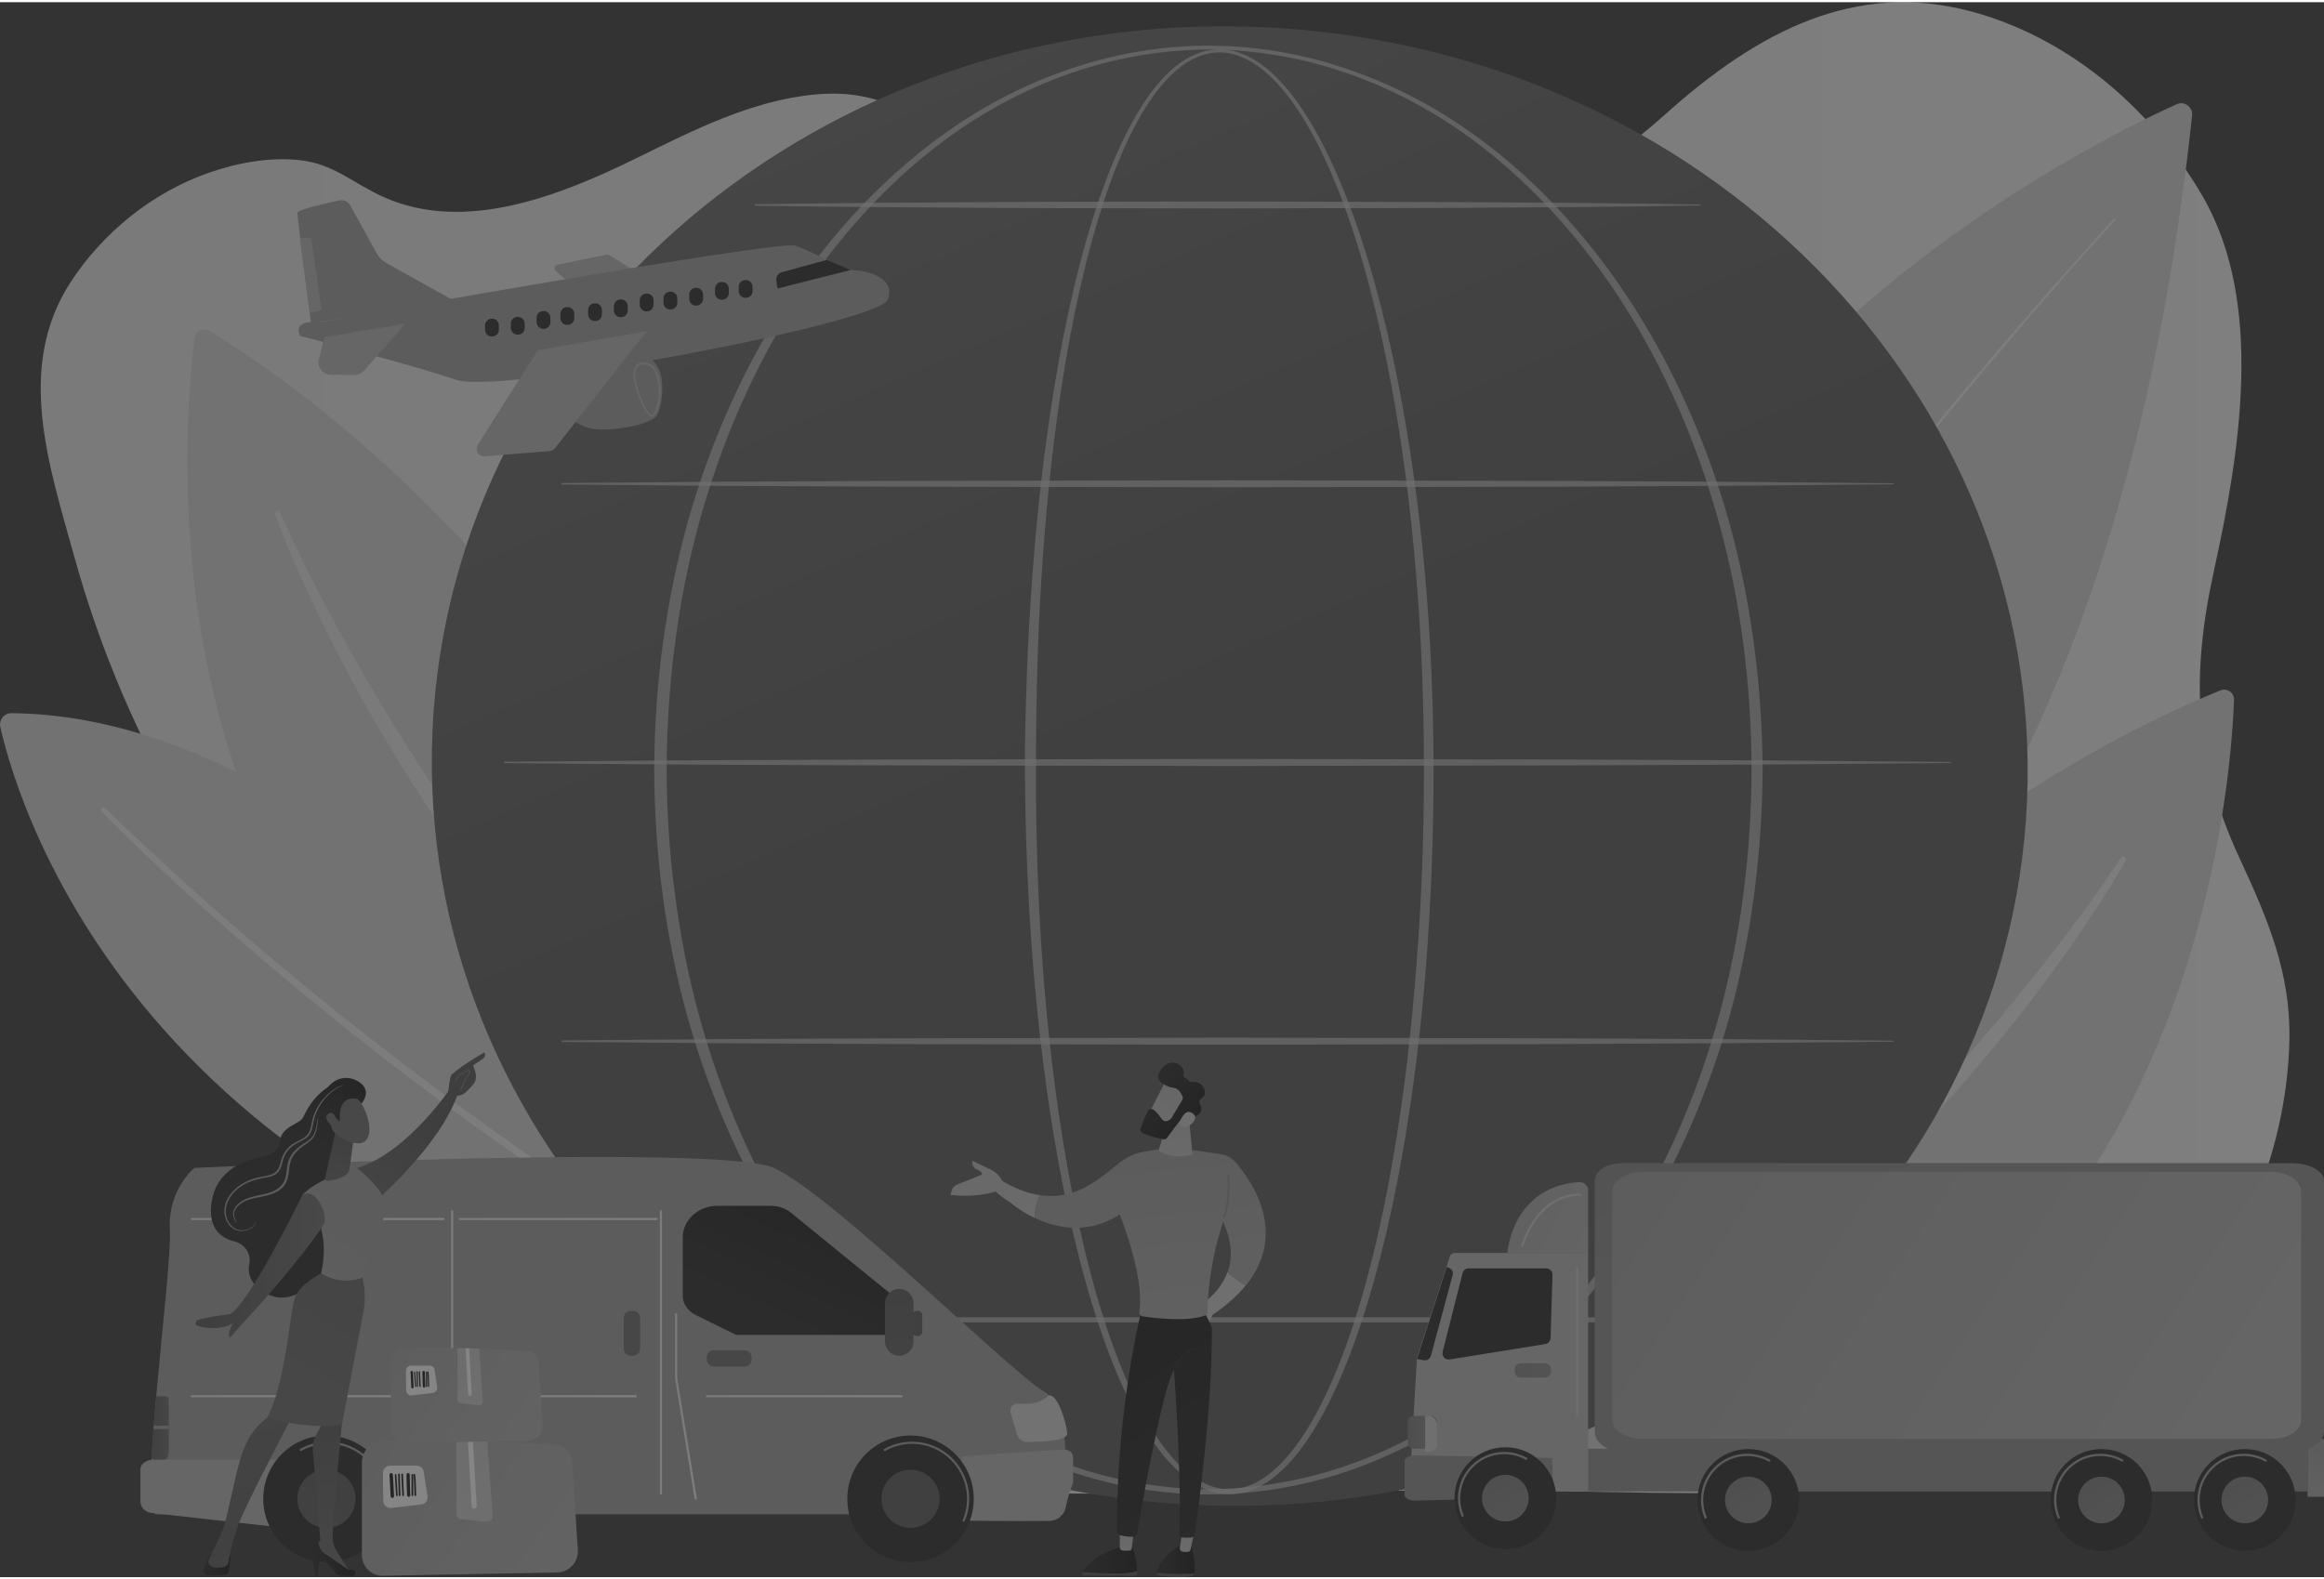 <svg width="662" height="450" viewBox="0 0 655 444" fill="none" xmlns="http://www.w3.org/2000/svg">
<rect x="0" y="0" width="655" height="444" fill="#333333" stroke="none"/>
<g opacity="0.4" clip-path="url(#clip0_230_11574)">
<path d="M69.061 261.645C75.001 275.004 79.321 288.665 81.961 304.576C84.421 319.257 89.491 332.437 88.081 347.839C86.881 361.168 89.851 371.286 97.651 382.815C113.252 405.842 140.852 420.433 170.103 420.433H334.535C366.516 419.322 398.556 419.622 430.537 419.712C492.848 419.892 558.189 427.758 606.189 381.133C630.22 357.806 644.5 325.442 645.25 292.598C645.67 273.593 639.04 258.192 631.15 241.199C618.429 213.759 617.409 190.251 623.98 160.289C631.24 127.205 638.26 84.963 620.89 54.881C605.559 28.371 581.499 9.577 555.699 2.642C522.968 -6.155 495.548 8.076 469.267 31.674C433.237 64.068 370.926 90.487 326.525 76.167C307.025 69.862 291.154 57.283 275.464 45.214C260.614 33.775 250.024 24.168 229.924 25.999C211.923 27.621 195.243 36.177 179.403 43.953C157.232 54.851 130.922 65.028 108.302 55.001C99.662 51.188 94.201 45.634 84.691 44.553C76.111 43.562 67.021 45.244 58.981 48.036C42.901 53.62 28.95 64.998 19.89 78.929C4.29 102.977 13.86 130.717 20.94 156.326C28.2 182.566 39.031 207.905 53.071 231.472C59.281 241.89 64.621 251.677 69.061 261.645Z" fill="url(#paint0_linear_230_11574)"/>
<path d="M251.344 353.483C251.344 353.483 190.623 174.249 59.101 92.649C57.391 91.598 55.141 92.619 54.871 94.63C50.761 126.274 33.331 326.973 251.344 353.483Z" fill="#CFCFCF"/>
<path d="M78.931 143.807C83.401 153.864 88.291 163.742 93.541 173.439C98.731 183.166 104.222 192.713 109.952 202.11C115.712 211.477 121.682 220.724 127.982 229.731C134.252 238.767 140.762 247.624 147.632 256.21C154.472 264.797 161.552 273.233 169.023 281.279C169.953 282.3 170.853 283.321 171.783 284.341L174.633 287.314C176.553 289.295 178.413 291.307 180.363 293.228L186.213 299.022L187.683 300.463L189.183 301.874L192.183 304.696C196.143 308.509 200.343 312.022 204.453 315.685C206.523 317.486 208.683 319.197 210.783 320.939L213.963 323.55C215.043 324.421 216.153 325.232 217.233 326.072L223.743 331.116L230.434 335.92L233.794 338.321L237.244 340.603L244.114 345.197H244.144C244.504 345.437 244.594 345.917 244.354 346.277C244.114 346.608 243.664 346.728 243.334 346.518C224.103 335.529 205.953 322.53 189.453 307.639L186.333 304.877L184.773 303.496L183.273 302.054L177.303 296.29C175.293 294.369 173.403 292.357 171.423 290.376L168.513 287.404C167.553 286.413 166.623 285.362 165.663 284.371C158.012 276.295 150.872 267.799 143.912 259.153C130.082 241.77 117.632 223.336 106.442 204.182C100.862 194.605 95.641 184.817 90.751 174.85C88.321 169.866 86.011 164.822 83.761 159.749C81.511 154.675 79.381 149.571 77.491 144.347C77.341 143.957 77.551 143.507 77.941 143.357C78.361 143.236 78.781 143.417 78.931 143.807Z" fill="url(#paint1_linear_230_11574)"/>
<path d="M229.174 379.842C229.174 379.842 119.582 201.51 3.24 200.429C1.17 200.399 -0.36 202.32 0.09 204.332C5.37 227.809 41.851 350.42 229.174 379.842Z" fill="#CFCFCF"/>
<path opacity="0.56" d="M29.73 227.209C36.931 234.324 44.401 241.229 51.931 248.044C55.711 251.437 59.491 254.829 63.301 258.162C67.141 261.464 70.951 264.827 74.851 268.099C78.751 271.342 82.621 274.644 86.551 277.857L98.401 287.434C106.412 293.678 114.392 299.953 122.552 305.987C130.622 312.172 138.962 317.966 147.212 323.881L159.812 332.437C161.912 333.848 164.012 335.319 166.113 336.7L172.533 340.813C176.823 343.545 181.053 346.307 185.373 349.009L198.423 356.845C200.613 358.136 202.743 359.487 204.963 360.778L211.593 364.501L224.883 371.976H224.913C225.273 372.187 225.393 372.637 225.183 372.997C224.973 373.357 224.523 373.478 224.193 373.297C206.313 363.6 188.553 353.603 171.513 342.435L165.063 338.351C162.932 336.97 160.832 335.529 158.732 334.088L146.072 325.562C137.792 319.648 129.422 313.853 121.322 307.699C105.002 295.54 89.101 282.81 73.621 269.6C69.751 266.298 65.941 262.935 62.071 259.603C58.261 256.24 54.481 252.818 50.701 249.425C43.231 242.52 35.821 235.525 28.65 228.29C28.35 227.989 28.35 227.539 28.65 227.239C28.95 226.909 29.43 226.909 29.73 227.209Z" fill="white"/>
<path d="M392.976 419.292C392.976 419.292 482.557 252.638 625.809 194.004C627.669 193.254 629.71 194.635 629.65 196.676C628.479 228.5 612.399 429.319 392.976 419.292Z" fill="#CFCFCF"/>
<path opacity="0.56" d="M597.789 241.139C591.729 250.296 585.249 259.243 578.469 267.919C571.749 276.626 564.759 285.152 557.558 293.468C550.328 301.754 542.918 309.89 535.178 317.726C527.498 325.592 519.608 333.248 511.418 340.573C503.258 347.929 494.888 355.044 486.187 361.739C485.107 362.579 484.027 363.45 482.947 364.291L479.647 366.753C477.427 368.374 475.267 370.055 473.017 371.646L466.267 376.39L464.587 377.591L462.877 378.731L459.457 381.013C454.927 384.105 450.187 386.898 445.537 389.81C443.197 391.221 440.797 392.572 438.397 393.953L434.827 396.024C433.627 396.685 432.397 397.315 431.197 397.976L423.937 401.879L416.526 405.511L412.806 407.313L409.026 408.994L401.496 412.387H401.466C401.076 412.567 400.896 413.017 401.076 413.407C401.256 413.768 401.676 413.948 402.036 413.828C422.826 406.202 442.897 396.385 461.617 384.436L465.127 382.214L466.897 381.103L468.637 379.932L475.537 375.249C477.817 373.688 480.037 372.006 482.317 370.385L485.677 367.953C486.787 367.113 487.897 366.272 488.977 365.432C497.858 358.737 506.318 351.531 514.598 344.176C531.098 329.345 546.458 313.223 560.649 296.2C567.759 287.674 574.539 278.907 580.989 269.901C584.199 265.397 587.319 260.804 590.379 256.18C593.439 251.557 596.379 246.873 599.109 242.04C599.319 241.68 599.199 241.199 598.809 240.989C598.449 240.659 597.999 240.779 597.789 241.139Z" fill="white"/>
<path d="M613.479 28.761C580.149 43.803 389.766 139.304 447.217 334.178C447.217 334.178 588.729 303.586 617.829 31.914C618.069 29.542 615.639 27.771 613.479 28.761Z" fill="#CFCFCF"/>
<path opacity="0.56" d="M596.199 61.426C588.309 70.042 580.599 78.809 572.979 87.635C565.359 96.492 557.828 105.408 550.388 114.415C542.978 123.422 535.658 132.549 528.458 141.735C521.258 150.922 514.208 160.229 507.248 169.626C493.388 188.42 480.097 207.634 467.887 227.539C461.737 237.477 455.977 247.594 450.577 257.952C445.207 268.309 440.257 278.877 436.147 289.775C435.997 290.136 435.607 290.316 435.247 290.196C434.887 290.046 434.707 289.655 434.827 289.295C438.967 278.337 444.007 267.739 449.407 257.351C454.837 246.994 460.657 236.846 466.837 226.909C479.137 207.004 492.517 187.82 506.438 169.056C513.398 159.689 520.508 150.382 527.738 141.225C534.968 132.038 542.318 122.971 549.758 113.965C557.198 104.958 564.759 96.041 572.439 87.245C580.089 78.418 587.829 69.682 595.749 61.065C595.869 60.945 596.049 60.945 596.169 61.035C596.289 61.125 596.319 61.306 596.199 61.426Z" fill="white"/>
<path d="M571.299 225.227C566.259 340.273 461.557 429.139 337.445 423.675C213.333 418.211 116.822 320.518 121.892 205.473C126.932 90.427 231.634 1.561 355.745 7.025C479.827 12.489 576.339 110.182 571.299 225.227Z" fill="url(#paint2_linear_230_11574)"/>
<g opacity="0.68">
<path opacity="0.68" d="M404.046 216.371C403.986 253.148 401.466 290.016 394.986 326.252C393.336 335.319 391.446 344.326 389.166 353.243C386.886 362.159 384.276 371.016 381.066 379.662C377.826 388.279 374.076 396.805 368.976 404.551C366.396 408.394 363.486 412.116 359.886 415.149C358.085 416.65 356.105 418.001 353.945 418.991C351.785 419.952 349.415 420.583 347.015 420.613C344.615 420.673 342.215 420.222 339.995 419.322C337.775 418.451 335.765 417.16 333.905 415.689C330.215 412.747 327.245 409.084 324.635 405.271C319.445 397.556 315.635 389.059 312.365 380.443C309.125 371.796 306.455 362.97 304.175 354.053C301.895 345.137 299.975 336.13 298.325 327.063C295.025 308.96 292.774 290.676 291.244 272.332C289.744 253.989 288.994 235.585 288.874 217.181C288.814 207.995 289.084 198.778 289.414 189.591C289.744 180.404 290.254 171.217 290.944 162.03C292.294 143.687 294.335 125.373 297.365 107.24C298.865 98.173 300.635 89.136 302.765 80.16C304.895 71.213 307.385 62.326 310.445 53.62C311.975 49.267 313.685 44.973 315.605 40.8C317.525 36.597 319.685 32.514 322.205 28.641C324.725 24.768 327.635 21.106 331.265 18.134C333.065 16.662 335.075 15.401 337.265 14.531C339.455 13.66 341.795 13.21 344.165 13.3C346.505 13.36 348.845 13.96 350.975 14.891C353.105 15.852 355.085 17.143 356.885 18.584C360.516 21.526 363.486 25.129 366.156 28.912C371.436 36.507 375.426 44.913 378.876 53.44C382.296 61.996 385.116 70.763 387.576 79.649C390.036 88.536 392.106 97.482 393.906 106.519C401.046 142.726 403.956 179.593 404.046 216.371ZM401.316 216.371C401.346 198.057 400.656 179.714 399.126 161.46C397.626 143.206 395.346 124.983 391.956 106.969C390.276 97.963 388.296 89.016 385.956 80.16C383.616 71.303 380.886 62.566 377.586 54.01C374.256 45.514 370.386 37.138 365.286 29.602C362.706 25.849 359.795 22.307 356.315 19.394C354.575 17.953 352.685 16.692 350.645 15.762C348.605 14.831 346.385 14.231 344.165 14.171C341.915 14.111 339.695 14.561 337.625 15.401C335.555 16.242 333.635 17.473 331.895 18.914C328.415 21.796 325.595 25.459 323.135 29.272C320.675 33.115 318.605 37.198 316.745 41.371C314.885 45.544 313.265 49.807 311.765 54.16C308.825 62.807 306.455 71.663 304.415 80.61C302.405 89.556 300.725 98.563 299.315 107.6C296.495 125.703 294.695 143.957 293.524 162.271C292.354 180.554 291.964 198.898 291.994 217.241C291.934 235.555 292.564 253.899 293.914 272.182C295.295 290.466 297.395 308.689 300.545 326.733C302.135 335.77 303.965 344.716 306.155 353.603C308.375 362.489 310.925 371.286 314.075 379.842C317.255 388.399 320.945 396.805 325.955 404.401C328.475 408.153 331.355 411.726 334.835 414.548C336.575 415.959 338.465 417.16 340.505 418.001C342.545 418.841 344.735 419.292 346.925 419.232C349.115 419.172 351.275 418.601 353.285 417.67C355.295 416.74 357.155 415.479 358.835 414.008C362.226 411.096 365.046 407.463 367.536 403.68C372.456 396.054 376.116 387.618 379.266 379.032C382.386 370.445 384.906 361.649 387.096 352.762C389.286 343.876 391.086 334.899 392.646 325.862C395.766 307.819 397.836 289.595 399.216 271.312C400.686 253.028 401.346 234.714 401.316 216.371Z" fill="white"/>
<path opacity="0.68" d="M496.778 216.371C496.658 240.058 493.598 263.746 487.267 286.593C480.817 309.38 471.097 331.296 457.897 350.991C451.297 360.808 443.827 370.085 435.487 378.461C427.147 386.868 417.906 394.373 407.886 400.708C397.866 406.982 387.036 412.026 375.696 415.449C364.356 418.871 352.535 420.643 340.685 420.673C328.835 420.673 317.015 418.901 305.675 415.479C294.335 412.086 283.474 407.043 273.454 400.768C263.434 394.463 254.164 386.928 245.824 378.551C237.454 370.145 229.984 360.898 223.353 351.081C210.123 331.386 200.403 309.47 193.923 286.653C190.743 275.245 188.373 263.596 186.783 251.827C185.223 240.088 184.443 228.23 184.383 216.371C184.443 204.512 185.223 192.653 186.813 180.914C188.403 169.176 190.773 157.527 193.953 146.119C200.433 123.332 210.213 101.415 223.413 81.751C230.014 71.933 237.514 62.687 245.884 54.31C254.254 45.934 263.494 38.429 273.514 32.124C283.564 25.849 294.395 20.866 305.705 17.473C317.015 14.05 328.835 12.279 340.655 12.249C352.475 12.279 364.296 14.05 375.606 17.503C386.916 20.926 397.746 25.909 407.796 32.184C417.816 38.489 427.057 45.994 435.397 54.37C443.737 62.747 451.237 71.993 457.837 81.811C471.037 101.475 480.757 123.392 487.237 146.149C493.568 168.996 496.628 192.683 496.778 216.371ZM493.658 216.371C493.628 192.953 490.717 169.506 484.537 146.899C478.327 124.322 468.967 102.556 456.127 82.952C449.707 73.164 442.387 63.947 434.197 55.541C426.007 47.165 416.976 39.599 407.076 33.295C397.176 27.02 386.496 22.006 375.276 18.584C364.086 15.161 352.385 13.39 340.655 13.33C328.925 13.39 317.255 15.191 306.035 18.614C294.845 22.036 284.164 27.08 274.264 33.355C264.394 39.66 255.364 47.225 247.204 55.601C239.044 63.978 231.754 73.224 225.333 83.012C212.493 102.616 203.163 124.382 196.983 146.929C193.893 158.218 191.673 169.746 190.173 181.335C188.673 192.923 187.923 204.632 187.893 216.341C187.923 228.049 188.673 239.728 190.203 251.347C191.733 262.935 193.953 274.464 197.043 285.752C203.223 308.299 212.583 330.065 225.423 349.64C231.844 359.427 239.134 368.644 247.294 377.02C255.454 385.396 264.484 392.962 274.354 399.237C284.224 405.481 294.905 410.495 306.095 413.918C317.285 417.34 328.955 419.142 340.655 419.202C352.355 419.142 364.026 417.34 375.216 413.948C386.406 410.555 397.086 405.541 406.986 399.297C416.856 393.022 425.917 385.456 434.077 377.08C442.267 368.704 449.557 359.487 456.007 349.7C468.877 330.125 478.237 308.359 484.477 285.782C490.658 263.236 493.598 239.788 493.658 216.371Z" fill="white"/>
<path opacity="0.68" d="M158.492 135.551L205.383 135.16L252.274 134.95L346.025 134.77L439.777 134.95L486.667 135.19L533.558 135.611C533.648 135.611 533.708 135.671 533.708 135.761C533.708 135.851 533.648 135.911 533.558 135.911L486.667 136.331L439.777 136.572L346.025 136.752L252.274 136.572L205.383 136.361L158.492 135.971C158.372 135.971 158.282 135.881 158.282 135.761C158.312 135.641 158.402 135.551 158.492 135.551Z" fill="white"/>
<path opacity="0.68" d="M212.883 56.952C223.983 56.772 235.084 56.712 246.154 56.562L279.424 56.352C290.524 56.262 301.625 56.262 312.695 56.232L345.965 56.172L412.536 56.352L445.807 56.592C456.907 56.742 468.007 56.802 479.077 57.012C479.167 57.012 479.227 57.072 479.227 57.163C479.227 57.222 479.167 57.283 479.077 57.313C467.977 57.493 456.877 57.583 445.807 57.733L412.536 57.973L345.965 58.153L312.695 58.093C301.595 58.063 290.494 58.063 279.424 57.973L246.154 57.763C235.054 57.643 223.953 57.553 212.883 57.373C212.763 57.373 212.673 57.283 212.673 57.163C212.703 57.042 212.793 56.952 212.883 56.952Z" fill="white"/>
<path opacity="0.68" d="M142.202 214.119L193.143 213.729L244.084 213.519L345.995 213.339L447.907 213.519L498.848 213.759L549.788 214.179C549.878 214.179 549.938 214.239 549.938 214.329C549.938 214.419 549.878 214.479 549.788 214.479L498.848 214.9L447.907 215.14L345.995 215.32L244.084 215.14L193.143 214.93L142.202 214.509C142.082 214.509 141.992 214.419 141.992 214.299C142.022 214.209 142.112 214.119 142.202 214.119Z" fill="white"/>
<path opacity="0.68" d="M158.492 292.688L205.383 292.297L252.274 292.087L346.025 291.907L439.777 292.087L486.667 292.327L533.558 292.748C533.648 292.748 533.708 292.808 533.708 292.898C533.708 292.988 533.648 293.048 533.558 293.048L486.667 293.468L439.777 293.708L346.025 293.888L252.274 293.708L205.383 293.498L158.492 293.108C158.372 293.108 158.282 293.018 158.282 292.898C158.312 292.778 158.402 292.688 158.492 292.688Z" fill="white"/>
<path opacity="0.68" d="M485.857 372.187H219.603C219.213 372.187 218.883 371.856 218.883 371.466C218.883 371.076 219.213 370.746 219.603 370.746H485.857C486.247 370.746 486.577 371.076 486.577 371.466C486.577 371.856 486.247 372.187 485.857 372.187Z" fill="white"/>
</g>
<path d="M182.283 77.878L171.663 71.273C171.453 71.123 171.183 71.093 170.943 71.153L157.112 74.005C156.752 74.095 156.452 74.365 156.332 74.725C156.242 75.086 156.362 75.476 156.632 75.746L164.913 83.192L182.283 77.878Z" fill="#B1B1B1"/>
<path d="M90.211 90.127C90.211 90.127 219.063 67.01 224.073 68.631C229.114 70.252 238.084 75.566 240.724 75.596C243.364 75.596 252.634 77.217 250.234 83.852C247.834 90.457 140.972 110.752 128.552 106.459C116.102 102.166 84.631 94.09 84.631 94.09C84.631 94.09 81.721 89.587 90.211 90.127Z" fill="#999999"/>
<path d="M127.502 83.912L108.962 73.585C107.792 72.924 106.832 71.963 106.202 70.823L98.701 57.252C98.102 56.172 96.871 55.631 95.671 55.871C91.831 56.682 83.851 58.483 83.821 59.384C83.761 60.585 87.661 90.517 87.661 90.517L127.502 83.912Z" fill="#999999"/>
<path d="M91.411 94.42L89.881 100.725C89.611 101.776 89.851 102.886 90.541 103.727C91.201 104.598 92.251 105.048 93.331 105.048L99.871 105.078C100.892 105.078 101.882 104.688 102.572 103.907L114.272 90.607L91.411 94.42Z" fill="#B1B1B1"/>
<path d="M158.882 115.556C158.882 115.556 162.842 120.45 169.293 120.48C175.743 120.51 183.693 118.738 185.193 116.457C186.693 114.175 189.933 97.302 176.823 99.674C163.713 102.046 148.382 109.641 158.882 115.556Z" fill="#999999"/>
<path d="M151.592 98.083L182.223 92.769L156.422 125.733C156.062 126.184 155.522 126.484 154.952 126.544L136.622 128.015C135.842 128.075 135.062 127.685 134.642 126.994C134.222 126.304 134.252 125.463 134.672 124.773L151.592 98.083Z" fill="#B1B1B1"/>
<path d="M183.513 116.907C183.603 116.937 183.663 116.937 183.753 116.907C184.173 116.847 184.563 116.427 184.983 115.646C186.273 113.124 187.113 107.75 184.893 103.637C184.233 102.406 183.033 101.626 181.653 101.535C180.513 101.445 179.073 101.776 178.623 103.817C177.903 107.03 180.963 114.415 182.673 116.306C183.003 116.667 183.273 116.847 183.513 116.907ZM182.073 102.166C183.063 102.376 183.903 103.007 184.383 103.907C186.453 107.78 185.673 113.064 184.443 115.406C184.083 116.096 183.783 116.336 183.633 116.366C183.603 116.366 183.453 116.366 183.063 115.946C181.263 113.965 178.503 106.789 179.133 103.967C179.433 102.616 180.243 102.016 181.593 102.106C181.773 102.106 181.923 102.136 182.073 102.166Z" fill="#B1B1B1"/>
<path d="M84.541 66.499L87.721 66.529L90.631 86.855L87.301 87.605L84.541 66.499Z" fill="#B1B1B1"/>
<path d="M136.712 91.118C136.712 90.067 137.552 89.226 138.602 89.226H138.722C139.772 89.226 140.612 90.067 140.612 91.118V92.349C140.612 93.399 139.772 94.24 138.722 94.24H138.602C137.552 94.24 136.712 93.399 136.712 92.349V91.118Z" fill="url(#paint3_linear_230_11574)"/>
<path d="M143.972 90.607C143.972 89.557 144.812 88.716 145.862 88.716H145.982C147.032 88.716 147.872 89.557 147.872 90.607V91.838C147.872 92.889 147.032 93.73 145.982 93.73H145.862C144.812 93.73 143.972 92.889 143.972 91.838V90.607Z" fill="url(#paint4_linear_230_11574)"/>
<path d="M151.232 88.956C151.232 87.905 152.072 87.065 153.122 87.065H153.242C154.292 87.065 155.132 87.905 155.132 88.956V90.187C155.132 91.238 154.292 92.078 153.242 92.078H153.122C152.072 92.078 151.232 91.208 151.232 90.187V88.956Z" fill="url(#paint5_linear_230_11574)"/>
<path d="M157.952 87.845C157.952 86.794 158.792 85.954 159.842 85.954H159.962C161.012 85.954 161.852 86.794 161.852 87.845V89.076C161.852 90.127 161.012 90.968 159.962 90.968H159.842C158.792 90.968 157.952 90.127 157.952 89.076V87.845Z" fill="url(#paint6_linear_230_11574)"/>
<path d="M165.753 86.764C165.753 85.714 166.623 84.873 167.643 84.873H167.763C168.813 84.873 169.653 85.714 169.653 86.764V87.995C169.653 89.046 168.813 89.887 167.763 89.887H167.643C166.593 89.887 165.753 89.016 165.753 87.995V86.764Z" fill="url(#paint7_linear_230_11574)"/>
<path d="M173.013 85.684C173.013 84.633 173.853 83.792 174.903 83.792H175.023C176.073 83.792 176.913 84.633 176.913 85.684V86.915C176.913 87.965 176.073 88.806 175.023 88.806H174.903C173.853 88.806 173.013 87.935 173.013 86.915V85.684Z" fill="url(#paint8_linear_230_11574)"/>
<path d="M180.303 84.032C180.303 82.982 181.143 82.141 182.193 82.141H182.313C183.363 82.141 184.203 82.982 184.203 84.032V85.263C184.203 86.314 183.363 87.155 182.313 87.155H182.193C181.143 87.155 180.303 86.314 180.303 85.263V84.032Z" fill="url(#paint9_linear_230_11574)"/>
<path d="M186.993 83.492C186.993 82.441 187.863 81.601 188.883 81.601H189.003C190.053 81.601 190.893 82.441 190.893 83.492V84.723C190.893 85.774 190.053 86.614 189.003 86.614H188.883C187.833 86.614 186.993 85.774 186.993 84.723V83.492Z" fill="url(#paint10_linear_230_11574)"/>
<path d="M194.253 82.411C194.253 81.361 195.093 80.52 196.143 80.52H196.263C197.313 80.52 198.153 81.361 198.153 82.411V83.642C198.153 84.693 197.313 85.534 196.263 85.534H196.143C195.093 85.534 194.253 84.693 194.253 83.642V82.411Z" fill="url(#paint11_linear_230_11574)"/>
<path d="M201.513 80.76C201.513 79.709 202.353 78.869 203.403 78.869H203.523C204.573 78.869 205.413 79.709 205.413 80.76V81.991C205.413 83.042 204.573 83.882 203.523 83.882H203.403C202.353 83.882 201.513 83.012 201.513 81.991V80.76Z" fill="url(#paint12_linear_230_11574)"/>
<path d="M208.203 80.22C208.203 79.169 209.043 78.328 210.093 78.328H210.213C211.263 78.328 212.103 79.169 212.103 80.22V81.451C212.103 82.501 211.263 83.342 210.213 83.342H210.093C209.043 83.342 208.203 82.501 208.203 81.451V80.22Z" fill="url(#paint13_linear_230_11574)"/>
<path d="M233.044 72.654L220.293 76.137C219.333 76.407 218.703 77.307 218.793 78.298C218.883 79.469 219.063 80.79 219.333 80.7C219.783 80.49 239.764 75.506 239.764 75.506L233.044 72.654Z" fill="url(#paint14_linear_230_11574)"/>
<path d="M298.865 426.287H44.041C42.451 426.287 42.271 419.652 42.751 410.405C42.871 407.823 43.081 404.911 43.291 401.969C43.321 401.669 43.321 401.338 43.351 401.038C43.561 398.306 43.801 395.454 44.071 392.542C45.781 373.418 48.241 352.042 47.881 346.127C47.191 334.749 54.781 328.624 54.781 328.624C54.781 328.624 202.173 321.719 218.013 328.594C233.854 335.499 284.824 386.297 294.454 391.821C304.025 397.315 298.865 426.287 298.865 426.287Z" fill="#999999"/>
<path d="M301.835 408.754C301.265 408.213 300.395 407.943 299.615 408.003L271.024 409.955V428.058C271.024 428.058 285.214 428.268 295.714 428.148C297.935 428.118 299.945 426.557 300.365 424.365C300.875 421.813 301.685 419.262 302.255 417.941C302.525 417.34 302.435 416.71 302.435 416.049V410.795C302.465 410.015 302.405 409.294 301.835 408.754Z" fill="#B1B1B1"/>
<path d="M43.351 410.855C41.581 410.855 39.571 411.846 39.571 413.617V422.714C39.571 424.335 41.011 425.716 42.631 425.897L79.951 430.07V410.855H43.351Z" fill="#B1B1B1"/>
<path d="M92.011 439.737C101.853 439.737 109.832 431.753 109.832 421.904C109.832 412.055 101.853 404.07 92.011 404.07C82.169 404.07 74.191 412.055 74.191 421.904C74.191 431.753 82.169 439.737 92.011 439.737Z" fill="url(#paint15_linear_230_11574)"/>
<path d="M106.982 428.358C106.952 428.358 106.892 428.358 106.862 428.328C106.712 428.268 106.622 428.088 106.712 427.938C107.522 426.017 107.942 424.005 107.942 421.904C107.942 413.377 101.012 406.412 92.461 406.412C89.821 406.412 87.211 407.103 84.901 408.394C84.751 408.484 84.571 408.424 84.481 408.273C84.391 408.123 84.451 407.943 84.601 407.853C87.001 406.502 89.701 405.812 92.461 405.812C101.342 405.812 108.542 413.047 108.542 421.904C108.542 424.065 108.122 426.197 107.282 428.178C107.222 428.298 107.102 428.358 106.982 428.358Z" fill="#999999"/>
<path d="M92.011 430.1C96.535 430.1 100.202 426.43 100.202 421.904C100.202 417.377 96.535 413.707 92.011 413.707C87.488 413.707 83.821 417.377 83.821 421.904C83.821 426.43 87.488 430.1 92.011 430.1Z" fill="url(#paint16_linear_230_11574)"/>
<path d="M256.624 439.737C266.466 439.737 274.444 431.753 274.444 421.904C274.444 412.055 266.466 404.07 256.624 404.07C246.782 404.07 238.804 412.055 238.804 421.904C238.804 431.753 246.782 439.737 256.624 439.737Z" fill="url(#paint17_linear_230_11574)"/>
<path d="M271.594 428.358C271.564 428.358 271.504 428.358 271.474 428.328C271.324 428.268 271.234 428.088 271.324 427.938C272.134 426.017 272.554 424.005 272.554 421.904C272.554 413.377 265.624 406.412 257.074 406.412C254.434 406.412 251.824 407.103 249.514 408.394C249.364 408.484 249.184 408.424 249.094 408.273C249.004 408.123 249.064 407.943 249.214 407.853C251.614 406.502 254.314 405.812 257.074 405.812C265.954 405.812 273.154 413.047 273.154 421.904C273.154 424.065 272.734 426.197 271.894 428.178C271.834 428.298 271.714 428.358 271.594 428.358Z" fill="#999999"/>
<path d="M256.624 430.1C261.147 430.1 264.814 426.43 264.814 421.904C264.814 417.377 261.147 413.707 256.624 413.707C252.101 413.707 248.434 417.377 248.434 421.904C248.434 426.43 252.101 430.1 256.624 430.1Z" fill="url(#paint18_linear_230_11574)"/>
<path d="M255.334 367.653L222.933 341.264C221.253 339.883 219.153 339.312 216.993 339.312H202.143C196.983 339.312 192.423 343.155 192.423 348.319V364.651C192.423 366.933 193.893 369.004 195.933 370.025L207.483 375.699H252.424C254.344 375.699 256.054 374.498 256.714 372.697C257.374 370.896 256.804 368.884 255.334 367.653Z" fill="url(#paint19_linear_230_11574)"/>
<path d="M127.412 420.733C127.232 420.733 127.112 420.583 127.112 420.432V340.873C127.112 340.693 127.262 340.573 127.412 340.573C127.592 340.573 127.712 340.723 127.712 340.873V420.432C127.712 420.613 127.562 420.733 127.412 420.733Z" fill="url(#paint20_linear_230_11574)"/>
<path d="M186.273 420.733C186.093 420.733 185.973 420.583 185.973 420.432V340.873C185.973 340.693 186.123 340.573 186.273 340.573C186.453 340.573 186.573 340.723 186.573 340.873V420.432C186.573 420.613 186.423 420.733 186.273 420.733Z" fill="url(#paint21_linear_230_11574)"/>
<path d="M185.043 343.335H129.572C129.392 343.335 129.272 343.185 129.272 343.035C129.272 342.855 129.422 342.735 129.572 342.735H185.043C185.223 342.735 185.343 342.885 185.343 343.035C185.343 343.185 185.193 343.335 185.043 343.335Z" fill="url(#paint22_linear_230_11574)"/>
<path d="M124.952 343.335H54.061C53.881 343.335 53.761 343.185 53.761 343.035C53.761 342.855 53.911 342.735 54.061 342.735H124.952C125.132 342.735 125.252 342.885 125.252 343.035C125.252 343.185 125.102 343.335 124.952 343.335Z" fill="url(#paint23_linear_230_11574)"/>
<path d="M122.462 393.292H54.061C53.881 393.292 53.761 393.142 53.761 392.992C53.761 392.812 53.911 392.692 54.061 392.692H122.492C122.672 392.692 122.792 392.842 122.792 392.992C122.792 393.142 122.642 393.292 122.462 393.292Z" fill="url(#paint24_linear_230_11574)"/>
<path d="M179.193 393.292H131.402C131.222 393.292 131.102 393.142 131.102 392.992C131.102 392.812 131.252 392.692 131.402 392.692H179.163C179.343 392.692 179.463 392.842 179.463 392.992C179.493 393.142 179.343 393.292 179.193 393.292Z" fill="url(#paint25_linear_230_11574)"/>
<path d="M196.083 422.144C195.933 422.144 195.813 422.024 195.783 421.874L190.263 387.948C190.263 387.918 190.263 387.918 190.263 387.888V369.845C190.263 369.665 190.413 369.545 190.563 369.545C190.743 369.545 190.863 369.695 190.863 369.845V387.888L196.383 421.783C196.413 421.964 196.293 422.114 196.143 422.144C196.113 422.144 196.113 422.144 196.083 422.144Z" fill="url(#paint26_linear_230_11574)"/>
<path d="M295.475 392.812C295.475 392.812 293.374 395.124 289.534 395.124C288.604 395.124 287.794 395.124 287.104 395.124C286.354 395.124 285.664 395.184 285.214 395.784C284.764 396.385 284.644 397.015 284.854 397.736L286.714 403.92C287.074 405.121 288.154 405.902 289.384 405.872C293.224 405.872 300.965 405.691 300.785 403.44C300.545 400.468 298.025 391.941 295.475 392.812Z" fill="#CFCFCF"/>
<path d="M259.924 374.919C259.924 375.519 259.354 376.029 258.544 376.029C257.704 376.029 257.164 375.519 257.164 374.919V370.025C257.164 369.425 257.734 368.914 258.544 368.914C259.384 368.914 259.924 369.425 259.924 370.025V374.919Z" fill="url(#paint27_linear_230_11574)"/>
<path d="M257.464 377.561C257.464 379.782 255.664 381.584 253.444 381.584C251.224 381.584 249.424 379.782 249.424 377.561V366.753C249.424 364.531 251.224 362.73 253.444 362.73C255.664 362.73 257.464 364.531 257.464 366.753V377.561Z" fill="url(#paint28_linear_230_11574)"/>
<path d="M254.074 393.292H199.203C199.023 393.292 198.903 393.142 198.903 392.992C198.903 392.812 199.053 392.692 199.203 392.692H254.074C254.254 392.692 254.374 392.842 254.374 392.992C254.374 393.142 254.224 393.292 254.074 393.292Z" fill="url(#paint29_linear_230_11574)"/>
<path d="M180.423 379.572C180.423 380.683 179.523 381.554 178.443 381.554H177.783C176.673 381.554 175.803 380.653 175.803 379.572V370.896C175.803 369.785 176.703 368.914 177.783 368.914H178.443C179.553 368.914 180.423 369.815 180.423 370.896V379.572Z" fill="url(#paint30_linear_230_11574)"/>
<path d="M211.833 382.664C211.833 383.775 210.933 384.646 209.853 384.646H201.183C200.073 384.646 199.203 383.745 199.203 382.664V382.004C199.203 380.893 200.103 380.022 201.183 380.022H209.853C210.963 380.022 211.833 380.923 211.833 382.004V382.664Z" fill="url(#paint31_linear_230_11574)"/>
<path d="M47.581 394.403V408.424C47.581 409.474 47.281 410.885 46.231 410.885H43.351C43.141 410.885 42.931 410.555 42.721 410.495C42.841 407.913 43.051 404.971 43.261 401.999C43.291 401.699 43.291 401.578 43.321 401.278C43.531 398.546 43.771 395.754 44.041 392.992H46.231C47.281 392.992 47.581 393.352 47.581 394.403Z" fill="url(#paint32_linear_230_11574)"/>
<path d="M47.581 401.308V402.239H43.261C43.291 401.939 43.291 401.308 43.321 401.308H47.581Z" fill="#999999"/>
<path d="M102.002 437.755V411.696C102.002 408.273 104.762 405.481 108.182 405.451C118.442 405.331 139.622 405.331 156.962 406.802C159.332 407.012 161.162 408.934 161.252 411.306L162.872 436.494C162.993 439.827 160.352 442.619 157.022 442.679L107.972 443.61C104.702 443.7 102.002 441.058 102.002 437.755Z" fill="url(#paint33_linear_230_11574)"/>
<path d="M107.942 414.518C107.912 416.74 107.972 420.252 108.032 422.534C108.062 423.705 109.112 424.606 110.282 424.486L118.742 423.495C119.882 423.375 120.662 422.324 120.482 421.213L119.432 414.278C119.282 413.287 118.442 412.567 117.452 412.567H109.952C108.872 412.567 107.972 413.437 107.942 414.518Z" fill="white"/>
<path opacity="0.37" d="M130.022 427.638L137.072 428.388C138.062 428.508 138.902 427.668 138.842 426.677L137.312 405.692C134.372 405.601 131.432 405.541 128.642 405.481V426.017C128.612 426.887 129.212 427.578 130.022 427.638Z" fill="white"/>
<path d="M132.932 424.005C132.962 424.395 133.262 424.666 133.652 424.666H133.682C134.072 424.636 134.372 424.305 134.342 423.915L133.292 405.601C132.812 405.601 132.332 405.571 131.882 405.571L132.932 424.005Z" fill="white"/>
<path d="M111.872 421.153C111.752 421.153 111.632 421.063 111.632 420.943L111.272 415.179C111.272 415.058 111.362 414.938 111.482 414.938C111.632 414.938 111.722 415.028 111.722 415.149L112.082 420.913C112.112 421.033 111.992 421.123 111.872 421.153Z" fill="url(#paint34_linear_230_11574)"/>
<path d="M112.622 421.153C112.502 421.153 112.382 421.063 112.382 420.913L112.202 415.028C112.202 414.908 112.292 414.788 112.442 414.788C112.592 414.788 112.682 414.878 112.682 415.028L112.862 420.913C112.862 421.033 112.742 421.123 112.622 421.153Z" fill="url(#paint35_linear_230_11574)"/>
<path d="M113.612 421.153C113.492 421.153 113.372 421.063 113.372 420.913C113.312 419.952 113.102 415.118 113.102 415.028C113.102 414.908 113.222 414.788 113.342 414.788C113.462 414.788 113.582 414.878 113.582 415.028C113.582 415.149 113.762 418.931 113.852 420.913C113.852 421.033 113.762 421.123 113.612 421.153C113.642 421.153 113.612 421.153 113.612 421.153Z" fill="url(#paint36_linear_230_11574)"/>
<path d="M115.202 421.363C114.962 421.363 114.752 421.153 114.722 420.913C114.512 415.209 114.572 415.089 114.572 414.999C114.632 414.758 114.902 414.608 115.142 414.668C115.382 414.728 115.532 414.968 115.472 415.179C115.442 415.509 115.562 418.841 115.622 420.853C115.682 421.153 115.472 421.363 115.202 421.363Z" fill="url(#paint37_linear_230_11574)"/>
<path d="M116.222 421.153C116.102 421.153 115.982 421.033 115.982 420.913V415.149C115.982 415.028 116.102 414.908 116.222 414.908C116.342 414.908 116.462 415.028 116.462 415.149V420.913C116.462 421.033 116.342 421.153 116.222 421.153Z" fill="url(#paint38_linear_230_11574)"/>
<path d="M117.062 421.153C116.942 421.153 116.822 421.063 116.822 420.913C116.762 418.901 116.672 415.629 116.582 415.239C116.552 415.179 116.552 415.058 116.582 414.998C116.642 414.878 116.792 414.848 116.912 414.938C117.032 415.028 117.152 415.088 117.302 420.913C117.272 421.033 117.182 421.123 117.062 421.153Z" fill="url(#paint39_linear_230_11574)"/>
<path d="M110.582 421.663C110.342 421.663 110.132 421.453 110.102 421.213L109.772 415.149C109.772 414.878 109.952 414.668 110.222 414.638C110.462 414.608 110.702 414.818 110.732 415.088L111.062 421.153C111.062 421.423 110.882 421.663 110.582 421.663C110.612 421.663 110.582 421.663 110.582 421.663Z" fill="url(#paint40_linear_230_11574)"/>
<path d="M110.222 402.089V383.775C110.222 381.373 112.142 379.422 114.542 379.392C121.742 379.302 136.622 379.302 148.802 380.323C150.452 380.473 151.742 381.824 151.802 383.505L152.942 401.188C153.032 403.53 151.172 405.481 148.832 405.541L114.392 406.202C112.112 406.232 110.222 404.371 110.222 402.089Z" fill="url(#paint41_linear_230_11574)"/>
<path d="M114.422 385.757C114.392 387.318 114.452 389.78 114.482 391.371C114.512 392.212 115.232 392.842 116.042 392.752L121.982 392.061C122.762 391.971 123.332 391.251 123.212 390.44L122.492 385.577C122.402 384.886 121.802 384.376 121.112 384.376H115.862C115.052 384.376 114.422 385.006 114.422 385.757Z" fill="white"/>
<path opacity="0.37" d="M129.932 394.974L134.882 395.514C135.572 395.574 136.172 395.004 136.112 394.313L135.032 379.572C132.962 379.512 130.922 379.452 128.942 379.422V393.863C128.912 394.433 129.362 394.914 129.932 394.974Z" fill="white"/>
<path d="M131.942 392.422C131.972 392.692 132.182 392.902 132.452 392.902H132.482C132.752 392.872 132.962 392.662 132.962 392.362L132.212 379.512C131.882 379.512 131.552 379.482 131.222 379.482L131.942 392.422Z" fill="white"/>
<path d="M117.152 390.41C117.062 390.41 117.002 390.35 116.972 390.26L116.702 386.207C116.702 386.117 116.762 386.027 116.852 386.027C116.942 386.027 117.032 386.087 117.032 386.177L117.302 390.23C117.332 390.32 117.272 390.38 117.152 390.41Z" fill="url(#paint42_linear_230_11574)"/>
<path d="M117.692 390.41C117.602 390.41 117.542 390.35 117.512 390.26L117.392 386.117C117.392 386.027 117.452 385.937 117.542 385.937C117.662 385.937 117.722 385.997 117.722 386.087L117.842 390.23C117.842 390.32 117.782 390.41 117.692 390.41Z" fill="url(#paint43_linear_230_11574)"/>
<path d="M118.382 390.41C118.292 390.41 118.232 390.35 118.202 390.26C118.172 389.57 118.022 386.207 118.022 386.117C118.022 386.027 118.082 385.937 118.202 385.937C118.292 385.937 118.382 385.997 118.382 386.087C118.382 386.177 118.502 388.819 118.562 390.2C118.562 390.32 118.502 390.41 118.382 390.41C118.412 390.41 118.412 390.41 118.382 390.41Z" fill="url(#paint44_linear_230_11574)"/>
<path d="M119.492 390.56C119.312 390.56 119.162 390.41 119.162 390.23C119.012 386.237 119.042 386.147 119.072 386.087C119.132 385.907 119.312 385.817 119.492 385.847C119.642 385.877 119.762 386.057 119.732 386.207C119.732 386.447 119.792 388.789 119.852 390.2C119.852 390.41 119.702 390.56 119.492 390.56C119.522 390.56 119.492 390.56 119.492 390.56Z" fill="url(#paint45_linear_230_11574)"/>
<path d="M120.212 390.41C120.122 390.41 120.032 390.35 120.032 390.23V386.177C120.032 386.087 120.092 385.997 120.212 385.997C120.302 385.997 120.392 386.057 120.392 386.177V390.23C120.392 390.32 120.302 390.41 120.212 390.41Z" fill="url(#paint46_linear_230_11574)"/>
<path d="M120.812 390.41C120.722 390.41 120.662 390.35 120.632 390.26C120.602 388.849 120.512 386.567 120.452 386.267C120.422 386.207 120.422 386.147 120.452 386.087C120.512 385.997 120.602 385.997 120.692 386.027C120.782 386.087 120.872 386.147 120.962 390.23C120.962 390.32 120.902 390.41 120.812 390.41Z" fill="url(#paint47_linear_230_11574)"/>
<path d="M116.252 390.769C116.072 390.769 115.922 390.619 115.922 390.469L115.712 386.206C115.712 386.026 115.832 385.876 116.012 385.846C116.192 385.846 116.342 385.966 116.372 386.146L116.582 390.409C116.612 390.589 116.462 390.769 116.252 390.769C116.282 390.769 116.282 390.769 116.252 390.769Z" fill="url(#paint48_linear_230_11574)"/>
<path d="M94.231 304.937C94.231 304.937 88.921 306.708 85.471 314.304C84.541 316.375 79.411 316.735 78.901 320.999C78.631 323.19 77.011 324.962 74.821 325.292C69.361 326.132 60.961 328.954 59.611 338.442C58.591 345.677 62.281 348.409 66.121 349.37C68.971 350.06 70.861 352.822 70.261 355.704C69.721 358.466 70.531 361.649 75.301 364.141C85.981 369.785 96.632 350.781 96.632 350.781L98.822 317.606L94.231 304.937Z" fill="url(#paint49_linear_230_11574)"/>
<path d="M128.522 303.916C128.522 303.916 115.232 324.962 99.421 329.045C99.421 329.045 102.512 337.841 104.882 338.832C104.882 338.832 124.322 322.59 129.332 306.918L128.522 303.916Z" fill="url(#paint50_linear_230_11574)"/>
<path d="M64.921 438.536L64.501 442.079C64.411 442.739 63.901 443.28 63.211 443.37C62.071 443.49 60.241 443.64 58.471 443.43C57.691 443.34 57.181 442.559 57.421 441.808C57.841 440.427 58.651 438.386 59.791 437.185H63.721C64.441 437.185 65.011 437.815 64.921 438.536Z" fill="url(#paint51_linear_230_11574)"/>
<path d="M95.701 397.015L96.362 400.918C96.362 400.918 94.141 423.435 93.751 432.441C93.691 433.852 94.051 435.263 94.802 436.464L98.671 442.739L88.861 436.945L88.651 435.744L90.271 433.522L88.171 408.303C88.051 406.832 88.351 405.331 89.041 404.01L91.081 400.197L95.701 397.015Z" fill="url(#paint52_linear_230_11574)"/>
<path d="M99.302 443.64H96.181C95.582 443.64 95.041 443.37 94.681 442.919C93.691 441.658 91.681 439.166 90.721 439.106C89.431 439.016 89.581 443.64 89.581 443.64H88.861L87.931 437.875C87.691 436.434 88.411 434.993 89.731 434.303C89.731 434.303 90.031 436.494 91.651 437.485C93.271 438.446 98.222 441.958 98.222 441.958C98.222 441.958 98.822 441.868 99.481 441.989C100.442 442.169 100.322 443.64 99.302 443.64Z" fill="url(#paint53_linear_230_11574)"/>
<path d="M82.261 398.846C82.261 398.846 69.241 423.555 67.171 429.199C65.101 434.843 64.381 439.557 64.351 439.977C64.321 440.668 63.451 441.328 61.051 441.328C59.821 441.328 59.221 440.848 58.921 440.367C58.681 439.947 58.651 439.437 58.861 439.016C59.611 437.485 62.011 432.622 62.881 430.4C63.931 427.758 66.211 415.809 67.471 411.636C68.731 407.493 70.111 402.96 75.541 398.816C75.571 398.846 79.291 395.214 82.261 398.846Z" fill="url(#paint54_linear_230_11574)"/>
<path d="M90.481 358.376C93.841 344.146 85.321 336.1 85.321 336.1C90.691 330.936 100.472 328.594 100.472 328.594C100.472 328.594 109.802 335.409 108.692 340.753C108.032 343.876 102.122 359.517 102.122 359.517C102.122 359.517 96.662 362.099 90.481 358.376Z" fill="url(#paint55_linear_230_11574)"/>
<path d="M83.041 365.432C84.421 361.319 90.481 358.376 90.481 358.376C96.692 362.099 102.152 359.517 102.152 359.517C102.152 359.517 103.382 364.201 102.542 368.554C101.702 372.907 96.391 400.918 96.391 400.918C88.021 402.599 75.181 399.207 75.181 399.207C80.461 389.75 81.661 369.545 83.041 365.432Z" fill="url(#paint56_linear_230_11574)"/>
<path d="M94.381 319.167L91.651 331.446C91.381 332.527 92.371 332.347 93.451 332.137C95.251 331.807 97.531 331.116 98.311 329.705C98.401 329.555 98.431 329.405 98.462 329.255L99.632 320.758C99.722 320.098 99.362 319.437 98.731 319.137L96.481 318.146C95.612 317.756 94.591 318.267 94.381 319.167Z" fill="url(#paint57_linear_230_11574)"/>
<path d="M99.602 307.999C99.602 307.999 102.512 309.98 103.742 314.994C105.002 320.008 102.962 321.809 100.892 321.689C98.822 321.569 95.791 320.939 93.181 317.336C90.571 313.733 95.791 305.597 99.602 307.999Z" fill="url(#paint58_linear_230_11574)"/>
<path d="M95.822 315.294C95.822 315.294 94.771 308.119 100.712 309.2L101.912 310.461C101.912 310.461 104.822 307.188 101.612 304.696C98.371 302.205 93.901 302.835 91.411 307.368C88.921 311.902 88.021 315.084 90.121 317.876C92.191 320.698 93.751 318.267 93.751 318.267C93.751 318.267 92.791 315.835 93.601 314.784C94.381 313.733 95.401 315.384 95.401 315.384L95.822 315.294Z" fill="url(#paint59_linear_230_11574)"/>
<path d="M95.011 315.925C95.011 315.925 94.471 312.232 92.611 313.283C90.721 314.334 93.301 316.735 94.321 317.546L95.011 315.925Z" fill="url(#paint60_linear_230_11574)"/>
<path d="M128.432 308.239C128.462 308.659 126.872 308.96 126.332 307.128C126.482 306.318 126.722 302.805 127.352 302.265C130.622 299.352 136.472 296.08 136.472 296.08C137.132 297.071 136.262 297.731 136.262 297.731L133.352 299.713C133.652 300.734 134.102 301.604 134.162 302.775C134.192 303.646 133.892 304.516 133.292 305.177C132.722 305.837 131.942 306.708 131.222 307.338C129.902 308.539 128.432 308.239 128.432 308.239Z" fill="url(#paint61_linear_230_11574)"/>
<path d="M130.022 306.798L129.602 306.618C129.662 306.468 131.072 303.075 131.732 302.355C132.002 302.085 132.122 301.844 132.122 301.664C132.122 301.544 132.062 301.454 131.942 301.334L129.572 302.595L128.522 304.246L128.162 304.006L129.272 302.265L132.032 300.794L132.152 300.884C132.422 301.094 132.572 301.364 132.572 301.634C132.602 301.964 132.422 302.295 132.062 302.655C131.552 303.225 130.412 305.837 130.022 306.798Z" fill="url(#paint62_linear_230_11574)"/>
<path d="M85.321 336.1C85.321 336.1 70.201 367.143 64.741 369.875C64.741 369.875 59.191 370.445 55.771 371.496C54.901 371.766 54.931 372.967 55.801 373.207C58.171 373.868 62.101 374.408 65.701 372.427C65.701 372.427 63.781 375.339 64.891 376.45C64.891 376.45 67.471 373.387 68.431 372.427C69.271 371.586 84.751 354.684 91.261 344.506C91.801 343.695 91.411 341.234 91.051 340.333C90.241 338.231 88.381 334.899 85.321 336.1Z" fill="url(#paint63_linear_230_11574)"/>
<path d="M96.781 305.327C95.492 305.747 94.351 306.528 93.331 307.368C92.281 308.209 91.381 309.23 90.631 310.341C89.881 311.451 89.251 312.652 88.831 313.913C88.621 314.544 88.441 315.204 88.321 315.865C88.201 316.525 88.081 317.216 87.871 317.876C87.661 318.537 87.331 319.197 86.851 319.708C86.371 320.218 85.741 320.608 85.141 320.939C84.541 321.269 83.911 321.539 83.341 321.869C82.771 322.199 82.231 322.59 81.751 323.04C80.791 323.971 80.131 325.142 79.771 326.403C79.591 327.033 79.441 327.724 79.201 328.384C78.961 329.045 78.571 329.705 78.031 330.155C77.461 330.636 76.801 330.906 76.141 331.086C75.481 331.266 74.791 331.386 74.131 331.506C72.811 331.717 71.521 332.077 70.261 332.587C67.831 333.608 65.581 335.349 64.381 337.751C63.781 338.922 63.511 340.273 63.661 341.594C63.841 342.885 64.411 344.176 65.401 345.076C65.881 345.527 66.451 345.857 67.081 346.067C67.711 346.247 68.401 346.277 69.061 346.157C70.351 345.947 71.611 345.106 72.091 343.846L72.181 343.876C71.701 345.197 70.411 346.097 69.061 346.337C68.371 346.457 67.681 346.457 66.991 346.277C66.301 346.097 65.701 345.737 65.161 345.287C64.111 344.356 63.481 343.005 63.301 341.654C63.091 340.273 63.391 338.832 63.991 337.601C64.591 336.34 65.491 335.259 66.541 334.358C67.591 333.458 68.791 332.767 70.051 332.197C71.311 331.656 72.661 331.296 74.011 331.086C74.671 330.966 75.331 330.846 75.961 330.666C76.591 330.486 77.191 330.215 77.671 329.795C78.151 329.375 78.481 328.834 78.721 328.234C78.961 327.634 79.081 326.973 79.291 326.313C79.651 324.962 80.401 323.731 81.391 322.77C81.901 322.29 82.471 321.869 83.071 321.539C83.671 321.209 84.301 320.909 84.871 320.608C85.471 320.308 86.011 319.948 86.461 319.467C86.911 319.017 87.211 318.417 87.421 317.786C87.631 317.156 87.751 316.495 87.871 315.835C87.991 315.174 88.201 314.484 88.411 313.853C88.861 312.562 89.491 311.331 90.301 310.221C91.111 309.11 92.041 308.089 93.121 307.248C94.201 306.408 95.371 305.657 96.662 305.267L96.781 305.327Z" fill="#999999"/>
<path d="M89.581 314.634C89.551 315.505 89.491 316.375 89.341 317.246C89.191 318.116 88.921 318.987 88.471 319.768C88.231 320.158 87.961 320.518 87.631 320.818C87.301 321.119 86.941 321.389 86.581 321.659C85.861 322.139 85.141 322.62 84.481 323.19C83.191 324.301 82.111 325.682 81.751 327.333C81.361 328.985 81.481 330.786 80.731 332.527C80.371 333.368 79.741 334.118 79.021 334.689C78.301 335.259 77.491 335.649 76.651 335.98C74.971 336.58 73.201 336.82 71.521 337.181C69.841 337.571 68.191 338.201 67.021 339.432C66.451 340.033 65.941 340.783 65.941 341.624C65.941 342.465 66.331 343.275 66.691 344.056L66.601 344.116C66.181 343.365 65.701 342.555 65.671 341.624C65.671 341.174 65.791 340.693 65.971 340.303C66.181 339.883 66.421 339.522 66.721 339.192C67.951 337.841 69.691 337.121 71.371 336.7C73.081 336.25 74.821 336.04 76.411 335.439C78.001 334.839 79.471 333.818 80.131 332.317C80.821 330.786 80.731 329.015 81.151 327.243C81.361 326.373 81.721 325.502 82.261 324.781C82.771 324.031 83.431 323.4 84.121 322.83C85.471 321.659 87.241 321.059 88.141 319.618C88.621 318.927 88.891 318.086 89.101 317.246C89.281 316.405 89.401 315.535 89.491 314.664L89.581 314.634Z" fill="#999999"/>
<path d="M650.41 407.793H446.077V419.832H650.41V407.793Z" fill="url(#paint64_linear_230_11574)"/>
<path d="M655 405.001H650.38V421.333H655V405.001Z" fill="url(#paint65_linear_230_11574)"/>
<path d="M449.467 332.407C449.467 329.315 452.797 327.273 457.777 327.273H645.79C650.77 327.273 655 329.315 655 332.407V402.959C655 406.052 650.77 408.694 645.79 408.694H457.777C452.797 408.694 449.467 406.052 449.467 402.959V332.407Z" fill="url(#paint66_linear_230_11574)"/>
<path d="M454.387 335.259C454.387 332.407 458.197 329.765 462.907 329.765H640.27C644.98 329.765 648.55 332.437 648.55 335.259V399.747C648.55 402.599 644.98 405.001 640.27 405.001H462.907C458.197 405.001 454.387 402.569 454.387 399.747V335.259Z" fill="url(#paint67_linear_230_11574)"/>
<path d="M399.366 382.094L408.636 353.603C408.876 352.882 409.536 352.582 410.286 352.582C416.766 352.582 445.117 352.582 447.607 352.582V419.802H397.176L399.366 382.094Z" fill="url(#paint68_linear_230_11574)"/>
<path d="M396.696 410.135C397.206 409.805 397.896 409.624 398.616 409.655L437.497 410.405L437.707 421.453L398.706 422.414C397.296 422.414 395.856 421.723 395.856 420.763V411.396C395.826 410.915 396.186 410.465 396.696 410.135Z" fill="url(#paint69_linear_230_11574)"/>
<path d="M406.596 380.473L412.206 358.286C412.416 357.506 413.106 356.935 413.886 356.935H435.817C436.297 356.935 436.747 357.175 437.077 357.506C437.407 357.836 437.587 358.316 437.557 358.797L437.017 376.6C436.987 377.441 436.387 378.131 435.547 378.281L408.546 382.634C407.976 382.724 407.376 382.514 406.986 382.094C406.626 381.644 406.476 381.043 406.596 380.473Z" fill="url(#paint70_linear_230_11574)"/>
<path d="M407.736 356.635L408.036 356.695C408.516 356.785 408.936 357.055 409.206 357.476C409.476 357.896 409.566 358.406 409.416 358.857L403.296 381.584C403.056 382.454 402.186 383.025 401.286 382.845L399.366 382.484L407.736 356.635Z" fill="url(#paint71_linear_230_11574)"/>
<path d="M437.137 385.306C437.137 384.436 436.417 383.715 435.547 383.715H428.526C427.656 383.715 426.936 384.436 426.936 385.306V386.147C426.936 387.018 427.656 387.738 428.526 387.738H435.547C436.417 387.738 437.137 387.018 437.137 386.147V385.306Z" fill="url(#paint72_linear_230_11574)"/>
<path d="M444.967 332.617C445.537 332.587 446.317 332.797 446.737 333.188C447.157 333.578 447.607 334.148 447.607 334.749V352.612H424.836C424.836 352.582 426.066 333.998 444.967 332.617Z" fill="url(#paint73_linear_230_11574)"/>
<path d="M424.266 436.074C432.186 436.074 438.607 429.649 438.607 421.723C438.607 413.798 432.186 407.373 424.266 407.373C416.347 407.373 409.926 413.798 409.926 421.723C409.926 429.649 416.347 436.074 424.266 436.074Z" fill="url(#paint74_linear_230_11574)"/>
<path d="M412.206 426.977C412.086 426.977 411.966 426.917 411.936 426.797C411.246 425.206 410.916 423.495 410.916 421.723C410.916 414.548 416.736 408.694 423.936 408.694C426.156 408.694 428.347 409.264 430.297 410.345C430.447 410.435 430.507 410.615 430.417 410.765C430.327 410.915 430.147 410.975 429.997 410.885C428.167 409.865 426.066 409.324 423.936 409.324C417.096 409.324 411.546 414.878 411.546 421.723C411.546 423.405 411.876 425.026 412.506 426.557C412.566 426.707 412.506 426.887 412.356 426.947C412.296 426.977 412.266 426.977 412.206 426.977Z" fill="#999999"/>
<path d="M424.266 428.298C427.895 428.298 430.837 425.355 430.837 421.723C430.837 418.092 427.895 415.149 424.266 415.149C420.638 415.149 417.696 418.092 417.696 421.723C417.696 425.355 420.638 428.298 424.266 428.298Z" fill="url(#paint75_linear_230_11574)"/>
<path d="M592.269 436.585C600.189 436.585 606.609 430.16 606.609 422.234C606.609 414.308 600.189 407.883 592.269 407.883C584.349 407.883 577.929 414.308 577.929 422.234C577.929 430.16 584.349 436.585 592.269 436.585Z" fill="url(#paint76_linear_230_11574)"/>
<path d="M580.209 427.488C580.089 427.488 579.969 427.428 579.939 427.308C579.249 425.716 578.919 424.005 578.919 422.234C578.919 415.058 584.739 409.204 591.939 409.204C594.159 409.204 596.349 409.775 598.299 410.855C598.449 410.945 598.509 411.126 598.419 411.276C598.329 411.426 598.149 411.486 597.999 411.396C596.169 410.375 594.069 409.835 591.939 409.835C585.099 409.835 579.549 415.389 579.549 422.234C579.549 423.915 579.879 425.536 580.509 427.067C580.569 427.218 580.509 427.398 580.359 427.458C580.299 427.488 580.269 427.488 580.209 427.488Z" fill="#999999"/>
<path d="M592.269 428.809C595.898 428.809 598.839 425.865 598.839 422.234C598.839 418.603 595.898 415.659 592.269 415.659C588.64 415.659 585.699 418.603 585.699 422.234C585.699 425.865 588.64 428.809 592.269 428.809Z" fill="url(#paint77_linear_230_11574)"/>
<path d="M492.758 436.585C500.677 436.585 507.098 430.16 507.098 422.234C507.098 414.308 500.677 407.883 492.758 407.883C484.838 407.883 478.417 414.308 478.417 422.234C478.417 430.16 484.838 436.585 492.758 436.585Z" fill="url(#paint78_linear_230_11574)"/>
<path d="M480.697 427.488C480.577 427.488 480.457 427.428 480.427 427.308C479.737 425.716 479.407 424.005 479.407 422.234C479.407 415.058 485.227 409.204 492.427 409.204C494.648 409.204 496.838 409.775 498.788 410.855C498.938 410.945 498.998 411.126 498.908 411.276C498.818 411.426 498.638 411.486 498.488 411.396C496.658 410.375 494.558 409.835 492.427 409.835C485.587 409.835 480.037 415.389 480.037 422.234C480.037 423.915 480.367 425.536 480.997 427.067C481.057 427.218 480.997 427.398 480.847 427.458C480.787 427.488 480.727 427.488 480.697 427.488Z" fill="#999999"/>
<path d="M492.758 428.809C496.386 428.809 499.328 425.865 499.328 422.234C499.328 418.603 496.386 415.659 492.758 415.659C489.129 415.659 486.187 418.603 486.187 422.234C486.187 425.865 489.129 428.809 492.758 428.809Z" fill="url(#paint79_linear_230_11574)"/>
<path d="M632.68 436.585C640.599 436.585 647.02 430.16 647.02 422.234C647.02 414.308 640.599 407.883 632.68 407.883C624.76 407.883 618.339 414.308 618.339 422.234C618.339 430.16 624.76 436.585 632.68 436.585Z" fill="url(#paint80_linear_230_11574)"/>
<path d="M620.62 427.488C620.5 427.488 620.38 427.428 620.35 427.308C619.66 425.716 619.329 424.005 619.329 422.234C619.329 415.058 625.15 409.204 632.35 409.204C634.57 409.204 636.76 409.775 638.71 410.855C638.86 410.945 638.92 411.126 638.83 411.276C638.74 411.426 638.56 411.486 638.41 411.396C636.58 410.375 634.48 409.835 632.35 409.835C625.51 409.835 619.96 415.389 619.96 422.234C619.96 423.915 620.29 425.536 620.92 427.067C620.98 427.218 620.92 427.398 620.77 427.458C620.71 427.488 620.65 427.488 620.62 427.488Z" fill="#999999"/>
<path d="M632.68 428.809C636.308 428.809 639.25 425.865 639.25 422.234C639.25 418.603 636.308 415.659 632.68 415.659C629.051 415.659 626.11 418.603 626.11 422.234C626.11 425.865 629.051 428.809 632.68 428.809Z" fill="url(#paint81_linear_230_11574)"/>
<path d="M405.066 400.288C405.066 399.327 404.286 398.547 403.326 398.547H398.496C397.536 398.547 396.756 399.327 396.756 400.288V406.052C396.756 407.013 397.536 407.793 398.496 407.793H403.326C404.286 407.793 405.066 407.013 405.066 406.052V400.288Z" fill="url(#paint82_linear_230_11574)"/>
<path d="M401.676 398.516V408.694H402.876C403.836 408.694 405.066 407.613 405.066 406.652V400.918C405.066 399.957 403.836 398.516 402.876 398.516H401.676Z" fill="url(#paint83_linear_230_11574)"/>
<path d="M444.517 398.516C444.337 398.516 444.217 398.366 444.217 398.216V356.875C444.217 356.695 444.367 356.575 444.517 356.575C444.697 356.575 444.817 356.725 444.817 356.875V398.216C444.847 398.396 444.697 398.516 444.517 398.516Z" fill="url(#paint84_linear_230_11574)"/>
<path d="M429.007 350.811C428.977 350.811 428.947 350.811 428.917 350.781C428.767 350.721 428.677 350.541 428.737 350.39C430.297 345.887 433.357 339.943 439.147 337.211C442.627 335.559 445.417 335.89 445.537 335.89C445.717 335.92 445.837 336.07 445.807 336.22C445.777 336.4 445.627 336.52 445.477 336.49C445.447 336.49 442.717 336.19 439.387 337.781C433.807 340.423 430.837 346.187 429.337 350.571C429.247 350.751 429.127 350.811 429.007 350.811Z" fill="url(#paint85_linear_230_11574)"/>
<path d="M345.965 357.956C347.435 359.517 349.595 360.868 351.125 361.709C348.845 364.501 345.785 367.323 341.735 370.085L340.565 372.697L336.845 368.224C336.815 368.224 343.505 364.891 345.965 357.956Z" fill="url(#paint86_linear_230_11574)"/>
<path d="M326.015 442.739C326.015 442.649 326.015 442.589 326.045 442.499C327.245 437.695 333.245 434.723 333.245 434.723L335.615 434.903C336.995 439.136 336.815 441.718 336.575 442.859C336.575 442.889 336.545 442.919 336.545 442.949C334.595 443.129 330.575 443.249 326.015 442.739Z" fill="url(#paint87_linear_230_11574)"/>
<path d="M336.575 442.979C336.455 443.369 336.185 443.67 335.825 443.73C333.035 444.33 328.625 443.85 326.765 443.61C326.345 443.55 326.045 443.189 326.045 442.739C330.575 443.249 334.595 443.129 336.575 442.979Z" fill="url(#paint88_linear_230_11574)"/>
<path d="M336.575 431.361L335.555 436.194C335.495 436.554 335.195 436.825 334.865 436.855C334.475 436.885 333.875 436.915 333.305 436.825C332.795 436.735 332.435 436.224 332.525 435.654L333.215 431.361H336.575Z" fill="url(#paint89_linear_230_11574)"/>
<path d="M315.755 442.919C318.365 442.859 319.745 442.529 320.435 442.259C320.435 442.529 320.435 442.799 320.435 443.069C320.435 443.37 320.195 443.61 319.955 443.61L305.555 443.52C305.105 443.52 304.835 442.979 305.015 442.559C306.875 442.679 311.675 443.039 315.755 442.919Z" fill="url(#paint90_linear_230_11574)"/>
<path d="M304.985 442.529C305.015 442.499 305.015 442.469 305.045 442.409C306.305 440.637 309.545 437.095 315.965 435.564L319.025 435.474C319.025 435.474 320.405 437.845 320.405 442.259C319.715 442.559 318.335 442.859 315.725 442.919C311.675 443.039 306.875 442.679 304.985 442.529Z" fill="url(#paint91_linear_230_11574)"/>
<path d="M319.595 430.82C319.565 431.06 319.145 434.543 318.965 435.894C318.935 436.224 318.695 436.464 318.395 436.494C317.885 436.554 317.015 436.614 316.295 436.464C315.905 436.374 315.605 435.984 315.605 435.564V430.1L319.595 430.82Z" fill="url(#paint92_linear_230_11574)"/>
<path d="M322.055 367.293C322.055 367.293 314.645 395.454 314.795 430.88C314.795 431.541 315.245 432.081 315.875 432.231C316.805 432.441 318.185 432.652 319.295 432.622C319.895 432.592 320.405 432.141 320.495 431.571C321.545 425.476 327.485 391.161 330.875 385.577C330.875 385.577 333.095 416.139 332.405 432.021C332.375 432.411 332.675 432.772 333.065 432.802C333.665 432.862 334.625 432.922 335.825 432.802C336.275 432.742 336.665 432.411 336.725 431.961C337.475 426.797 341.735 396.114 341.555 373.988C341.555 372.727 338.255 367.323 338.255 367.323H322.055V367.293Z" fill="url(#paint93_linear_230_11574)"/>
<path d="M311.765 333.218C312.965 331.717 314.015 330.095 314.915 328.444C316.145 326.132 315.005 329.945 315.365 327.333C324.575 320.668 338.435 324.061 343.805 324.721C345.575 324.931 347.165 325.802 348.335 327.153C352.925 332.467 363.036 347.058 351.155 361.739C349.625 360.898 347.465 359.547 345.995 357.986C347.315 354.293 347.405 349.55 344.675 343.725C344.585 344.176 344.465 344.656 344.315 345.076C340.535 357.115 340.325 367.113 340.325 369.425C340.325 369.725 340.145 370.025 339.845 370.145C334.865 372.157 325.235 370.956 322.025 370.475C321.425 370.385 321.035 369.845 321.125 369.244C322.715 357.776 314.585 338.862 312.425 334.148C312.245 333.788 312.005 333.458 311.765 333.218Z" fill="url(#paint94_linear_230_11574)"/>
<path d="M335.135 315.024L336.095 324.871C336.095 324.871 330.575 326.553 326.525 323.701L329.345 314.754L335.135 315.024Z" fill="url(#paint95_linear_230_11574)"/>
<path d="M328.715 303.796C328.595 303.916 323.105 314.694 323.105 314.694L329.315 317.696L336.035 308.239C336.035 308.269 330.965 301.694 328.715 303.796Z" fill="url(#paint96_linear_230_11574)"/>
<path d="M333.305 308.539C333.425 308.84 333.395 309.14 333.245 309.41L330.155 314.574C330.095 314.664 330.065 314.724 329.975 314.784C329.615 315.114 328.355 316.135 327.365 314.754C326.525 313.583 325.745 312.532 324.905 312.112C324.425 311.872 323.825 312.052 323.555 312.562C323.045 313.583 322.055 315.655 321.425 317.606C321.275 318.086 321.515 318.627 321.995 318.807C323.255 319.317 325.745 320.248 327.965 320.548C328.325 320.608 328.685 320.458 328.895 320.158C329.855 318.867 332.525 315.204 333.425 314.304C334.265 313.463 335.855 313.763 336.545 313.973C336.815 314.063 337.085 314.003 337.325 313.883C338.045 313.463 339.305 312.382 338.135 310.551C337.865 310.1 337.985 309.5 338.435 309.2C339.245 308.659 340.115 307.699 339.275 306.078C338.435 304.456 336.935 304.306 335.915 304.426C335.465 304.486 335.015 304.246 334.835 303.826C334.745 303.646 334.595 303.466 334.325 303.436C333.785 303.315 333.455 302.835 333.545 302.295C333.725 301.364 333.575 300.193 332.135 299.383C329.465 297.911 327.095 300.313 326.495 302.355C325.895 304.396 328.895 305.807 330.785 306.047C332.225 306.228 332.975 307.729 333.305 308.539Z" fill="url(#paint97_linear_230_11574)"/>
<path d="M332.285 316.195C332.285 316.195 333.485 312.712 335.015 312.833C336.545 312.953 337.745 314.484 335.855 316.195C333.485 318.327 332.285 316.195 332.285 316.195Z" fill="url(#paint98_linear_230_11574)"/>
<path d="M345.155 342.795C347.165 337.271 346.445 330.636 346.445 330.546L345.905 330.606C345.905 330.666 346.625 337.211 344.645 342.585L345.155 342.795Z" fill="url(#paint99_linear_230_11574)"/>
<path d="M331.175 384.856C331.295 384.856 331.415 384.766 331.445 384.646C332.045 382.274 336.665 379.662 336.695 379.632C336.815 379.542 336.875 379.392 336.815 379.242C336.725 379.122 336.575 379.062 336.425 379.122C336.215 379.242 331.565 381.884 330.905 384.466C330.875 384.616 330.965 384.766 331.115 384.796C331.145 384.856 331.175 384.856 331.175 384.856Z" fill="url(#paint100_linear_230_11574)"/>
<path d="M293.074 336.31C303.485 337.871 310.295 331.296 315.335 327.303C322.025 322.049 327.215 324.601 327.215 324.601L320.105 338.201C309.455 348.229 298.565 346.007 291.694 342.765C291.544 340.123 292.264 337.931 293.074 336.31Z" fill="url(#paint101_linear_230_11574)"/>
<path d="M278.434 330.095L281.884 331.957C286.024 334.479 289.744 335.83 293.074 336.31C292.264 337.931 291.574 340.123 291.664 342.765C287.284 340.693 284.554 338.201 284.554 338.201C276.724 333.518 278.434 330.095 278.434 330.095Z" fill="url(#paint102_linear_230_11574)"/>
<path d="M268.234 334.959C268.444 334.208 269.014 333.608 269.734 333.338L276.754 330.516C276.754 330.516 276.874 329.615 275.284 329.015C273.694 328.414 274.054 326.613 274.054 326.613C274.054 326.613 276.214 327.603 279.394 329.165C281.224 330.065 282.214 331.656 282.754 332.827L280.954 335.199C276.634 336.49 272.254 336.76 267.844 336.22L268.234 334.959Z" fill="url(#paint103_linear_230_11574)"/>
</g>
<defs>
<linearGradient id="paint0_linear_230_11574" x1="11.473" y1="210.204" x2="645.333" y2="210.204" gradientUnits="userSpaceOnUse">
<stop stop-color="#E3E3E3"/>
<stop offset="1" stop-color="#EFEFEF"/>
</linearGradient>
<linearGradient id="paint1_linear_230_11574" x1="113.729" y1="259.834" x2="208.256" y2="230.173" gradientUnits="userSpaceOnUse">
<stop stop-color="#E3E3E3"/>
<stop offset="1" stop-color="#EFEFEF"/>
</linearGradient>
<linearGradient id="paint2_linear_230_11574" x1="337.45" y1="194.484" x2="245.518" y2="-15.297" gradientUnits="userSpaceOnUse">
<stop stop-color="#535353"/>
<stop offset="1" stop-color="#646464"/>
</linearGradient>
<linearGradient id="paint3_linear_230_11574" x1="132.718" y1="-39.519" x2="136.044" y2="33.747" gradientUnits="userSpaceOnUse">
<stop stop-color="#0D0D0D"/>
<stop offset="1" stop-color="#212121"/>
</linearGradient>
<linearGradient id="paint4_linear_230_11574" x1="139.986" y1="-39.849" x2="143.313" y2="33.417" gradientUnits="userSpaceOnUse">
<stop stop-color="#0D0D0D"/>
<stop offset="1" stop-color="#212121"/>
</linearGradient>
<linearGradient id="paint5_linear_230_11574" x1="147.309" y1="-40.181" x2="150.636" y2="33.085" gradientUnits="userSpaceOnUse">
<stop stop-color="#0D0D0D"/>
<stop offset="1" stop-color="#212121"/>
</linearGradient>
<linearGradient id="paint6_linear_230_11574" x1="154.048" y1="-40.488" x2="157.375" y2="32.778" gradientUnits="userSpaceOnUse">
<stop stop-color="#0D0D0D"/>
<stop offset="1" stop-color="#212121"/>
</linearGradient>
<linearGradient id="paint7_linear_230_11574" x1="161.901" y1="-40.843" x2="165.228" y2="32.422" gradientUnits="userSpaceOnUse">
<stop stop-color="#0D0D0D"/>
<stop offset="1" stop-color="#212121"/>
</linearGradient>
<linearGradient id="paint8_linear_230_11574" x1="169.197" y1="-41.174" x2="172.524" y2="32.091" gradientUnits="userSpaceOnUse">
<stop stop-color="#0D0D0D"/>
<stop offset="1" stop-color="#212121"/>
</linearGradient>
<linearGradient id="paint9_linear_230_11574" x1="176.52" y1="-41.507" x2="179.847" y2="31.759" gradientUnits="userSpaceOnUse">
<stop stop-color="#0D0D0D"/>
<stop offset="1" stop-color="#212121"/>
</linearGradient>
<linearGradient id="paint10_linear_230_11574" x1="183.232" y1="-41.812" x2="186.558" y2="31.454" gradientUnits="userSpaceOnUse">
<stop stop-color="#0D0D0D"/>
<stop offset="1" stop-color="#212121"/>
</linearGradient>
<linearGradient id="paint11_linear_230_11574" x1="190.527" y1="-42.142" x2="193.854" y2="31.123" gradientUnits="userSpaceOnUse">
<stop stop-color="#0D0D0D"/>
<stop offset="1" stop-color="#212121"/>
</linearGradient>
<linearGradient id="paint12_linear_230_11574" x1="197.851" y1="-42.474" x2="201.177" y2="30.791" gradientUnits="userSpaceOnUse">
<stop stop-color="#0D0D0D"/>
<stop offset="1" stop-color="#212121"/>
</linearGradient>
<linearGradient id="paint13_linear_230_11574" x1="204.562" y1="-42.779" x2="207.889" y2="30.487" gradientUnits="userSpaceOnUse">
<stop stop-color="#0D0D0D"/>
<stop offset="1" stop-color="#212121"/>
</linearGradient>
<linearGradient id="paint14_linear_230_11574" x1="223.821" y1="-43.646" x2="227.147" y2="29.615" gradientUnits="userSpaceOnUse">
<stop stop-color="#0D0D0D"/>
<stop offset="1" stop-color="#212121"/>
</linearGradient>
<linearGradient id="paint15_linear_230_11574" x1="85.506" y1="259.033" x2="89.111" y2="349.096" gradientUnits="userSpaceOnUse">
<stop stop-color="#0D0D0D"/>
<stop offset="1" stop-color="#212121"/>
</linearGradient>
<linearGradient id="paint16_linear_230_11574" x1="93.539" y1="419.834" x2="23.276" y2="515.252" gradientUnits="userSpaceOnUse">
<stop stop-color="#535353"/>
<stop offset="1" stop-color="#646464"/>
</linearGradient>
<linearGradient id="paint17_linear_230_11574" x1="249.848" y1="252.455" x2="253.453" y2="342.517" gradientUnits="userSpaceOnUse">
<stop stop-color="#0D0D0D"/>
<stop offset="1" stop-color="#212121"/>
</linearGradient>
<linearGradient id="paint18_linear_230_11574" x1="200.324" y1="498.469" x2="130.06" y2="593.886" gradientUnits="userSpaceOnUse">
<stop stop-color="#535353"/>
<stop offset="1" stop-color="#646464"/>
</linearGradient>
<linearGradient id="paint19_linear_230_11574" x1="239.87" y1="326.822" x2="218.544" y2="372.444" gradientUnits="userSpaceOnUse">
<stop stop-color="#0D0D0D"/>
<stop offset="1" stop-color="#212121"/>
</linearGradient>
<linearGradient id="paint20_linear_230_11574" x1="127.096" y1="380.643" x2="127.713" y2="380.643" gradientUnits="userSpaceOnUse">
<stop stop-color="#E3E3E3"/>
<stop offset="1" stop-color="#EFEFEF"/>
</linearGradient>
<linearGradient id="paint21_linear_230_11574" x1="185.959" y1="380.643" x2="186.575" y2="380.643" gradientUnits="userSpaceOnUse">
<stop stop-color="#E3E3E3"/>
<stop offset="1" stop-color="#EFEFEF"/>
</linearGradient>
<linearGradient id="paint22_linear_230_11574" x1="129.253" y1="343.017" x2="185.343" y2="343.017" gradientUnits="userSpaceOnUse">
<stop stop-color="#E3E3E3"/>
<stop offset="1" stop-color="#EFEFEF"/>
</linearGradient>
<linearGradient id="paint23_linear_230_11574" x1="53.749" y1="343.017" x2="125.247" y2="343.017" gradientUnits="userSpaceOnUse">
<stop stop-color="#E3E3E3"/>
<stop offset="1" stop-color="#EFEFEF"/>
</linearGradient>
<linearGradient id="paint24_linear_230_11574" x1="53.749" y1="392.979" x2="122.782" y2="392.979" gradientUnits="userSpaceOnUse">
<stop stop-color="#E3E3E3"/>
<stop offset="1" stop-color="#EFEFEF"/>
</linearGradient>
<linearGradient id="paint25_linear_230_11574" x1="131.103" y1="392.979" x2="179.487" y2="392.979" gradientUnits="userSpaceOnUse">
<stop stop-color="#E3E3E3"/>
<stop offset="1" stop-color="#EFEFEF"/>
</linearGradient>
<linearGradient id="paint26_linear_230_11574" x1="190.274" y1="395.843" x2="196.4" y2="395.843" gradientUnits="userSpaceOnUse">
<stop stop-color="#E3E3E3"/>
<stop offset="1" stop-color="#EFEFEF"/>
</linearGradient>
<linearGradient id="paint27_linear_230_11574" x1="233.443" y1="383.976" x2="186.931" y2="405.266" gradientUnits="userSpaceOnUse">
<stop stop-color="#535353"/>
<stop offset="1" stop-color="#646464"/>
</linearGradient>
<linearGradient id="paint28_linear_230_11574" x1="253.415" y1="365.681" x2="253.707" y2="418.763" gradientUnits="userSpaceOnUse">
<stop stop-color="#535353"/>
<stop offset="1" stop-color="#646464"/>
</linearGradient>
<linearGradient id="paint29_linear_230_11574" x1="198.903" y1="392.979" x2="254.375" y2="392.979" gradientUnits="userSpaceOnUse">
<stop stop-color="#E3E3E3"/>
<stop offset="1" stop-color="#EFEFEF"/>
</linearGradient>
<linearGradient id="paint30_linear_230_11574" x1="174.987" y1="403.549" x2="177.713" y2="378.8" gradientUnits="userSpaceOnUse">
<stop stop-color="#535353"/>
<stop offset="1" stop-color="#646464"/>
</linearGradient>
<linearGradient id="paint31_linear_230_11574" x1="177.246" y1="379.223" x2="201.977" y2="381.944" gradientUnits="userSpaceOnUse">
<stop stop-color="#535353"/>
<stop offset="1" stop-color="#646464"/>
</linearGradient>
<linearGradient id="paint32_linear_230_11574" x1="42.73" y1="401.923" x2="47.585" y2="401.923" gradientUnits="userSpaceOnUse">
<stop stop-color="#535353"/>
<stop offset="1" stop-color="#646464"/>
</linearGradient>
<linearGradient id="paint33_linear_230_11574" x1="82.875" y1="390.895" x2="204.616" y2="475.77" gradientUnits="userSpaceOnUse">
<stop stop-color="#999999"/>
<stop offset="1" stop-color="#B2B2B2"/>
</linearGradient>
<linearGradient id="paint34_linear_230_11574" x1="114.534" y1="413.864" x2="99.393" y2="435.849" gradientUnits="userSpaceOnUse">
<stop stop-color="#0D0D0D"/>
<stop offset="1" stop-color="#212121"/>
</linearGradient>
<linearGradient id="paint35_linear_230_11574" x1="115.078" y1="414.238" x2="99.937" y2="436.224" gradientUnits="userSpaceOnUse">
<stop stop-color="#0D0D0D"/>
<stop offset="1" stop-color="#212121"/>
</linearGradient>
<linearGradient id="paint36_linear_230_11574" x1="115.734" y1="414.69" x2="100.593" y2="436.676" gradientUnits="userSpaceOnUse">
<stop stop-color="#0D0D0D"/>
<stop offset="1" stop-color="#212121"/>
</linearGradient>
<linearGradient id="paint37_linear_230_11574" x1="116.869" y1="415.472" x2="101.729" y2="437.457" gradientUnits="userSpaceOnUse">
<stop stop-color="#0D0D0D"/>
<stop offset="1" stop-color="#212121"/>
</linearGradient>
<linearGradient id="paint38_linear_230_11574" x1="117.618" y1="415.987" x2="102.477" y2="437.973" gradientUnits="userSpaceOnUse">
<stop stop-color="#0D0D0D"/>
<stop offset="1" stop-color="#212121"/>
</linearGradient>
<linearGradient id="paint39_linear_230_11574" x1="118.082" y1="416.307" x2="102.942" y2="438.292" gradientUnits="userSpaceOnUse">
<stop stop-color="#0D0D0D"/>
<stop offset="1" stop-color="#212121"/>
</linearGradient>
<linearGradient id="paint40_linear_230_11574" x1="113.756" y1="413.328" x2="98.615" y2="435.313" gradientUnits="userSpaceOnUse">
<stop stop-color="#0D0D0D"/>
<stop offset="1" stop-color="#212121"/>
</linearGradient>
<linearGradient id="paint41_linear_230_11574" x1="96.802" y1="369.16" x2="182.298" y2="428.765" gradientUnits="userSpaceOnUse">
<stop stop-color="#999999"/>
<stop offset="1" stop-color="#B2B2B2"/>
</linearGradient>
<linearGradient id="paint42_linear_230_11574" x1="119.036" y1="385.29" x2="108.403" y2="400.73" gradientUnits="userSpaceOnUse">
<stop stop-color="#0D0D0D"/>
<stop offset="1" stop-color="#212121"/>
</linearGradient>
<linearGradient id="paint43_linear_230_11574" x1="119.417" y1="385.553" x2="108.784" y2="400.993" gradientUnits="userSpaceOnUse">
<stop stop-color="#0D0D0D"/>
<stop offset="1" stop-color="#212121"/>
</linearGradient>
<linearGradient id="paint44_linear_230_11574" x1="119.878" y1="385.871" x2="109.245" y2="401.311" gradientUnits="userSpaceOnUse">
<stop stop-color="#0D0D0D"/>
<stop offset="1" stop-color="#212121"/>
</linearGradient>
<linearGradient id="paint45_linear_230_11574" x1="120.675" y1="386.42" x2="110.043" y2="401.86" gradientUnits="userSpaceOnUse">
<stop stop-color="#0D0D0D"/>
<stop offset="1" stop-color="#212121"/>
</linearGradient>
<linearGradient id="paint46_linear_230_11574" x1="121.201" y1="386.782" x2="110.568" y2="402.221" gradientUnits="userSpaceOnUse">
<stop stop-color="#0D0D0D"/>
<stop offset="1" stop-color="#212121"/>
</linearGradient>
<linearGradient id="paint47_linear_230_11574" x1="121.527" y1="387.006" x2="110.894" y2="402.446" gradientUnits="userSpaceOnUse">
<stop stop-color="#0D0D0D"/>
<stop offset="1" stop-color="#212121"/>
</linearGradient>
<linearGradient id="paint48_linear_230_11574" x1="118.489" y1="384.913" x2="107.856" y2="400.353" gradientUnits="userSpaceOnUse">
<stop stop-color="#0D0D0D"/>
<stop offset="1" stop-color="#212121"/>
</linearGradient>
<linearGradient id="paint49_linear_230_11574" x1="102.29" y1="283.369" x2="86.655" y2="322.561" gradientUnits="userSpaceOnUse">
<stop stop-color="#0D0D0D"/>
<stop offset="1" stop-color="#212121"/>
</linearGradient>
<linearGradient id="paint50_linear_230_11574" x1="118.606" y1="313.839" x2="94.534" y2="347.089" gradientUnits="userSpaceOnUse">
<stop stop-color="#4E4E4E"/>
<stop offset="1" stop-color="#676767"/>
</linearGradient>
<linearGradient id="paint51_linear_230_11574" x1="64.928" y1="440.356" x2="57.351" y2="440.356" gradientUnits="userSpaceOnUse">
<stop stop-color="#0D0D0D"/>
<stop offset="1" stop-color="#212121"/>
</linearGradient>
<linearGradient id="paint52_linear_230_11574" x1="93.838" y1="392.5" x2="93.015" y2="452.125" gradientUnits="userSpaceOnUse">
<stop stop-color="#4E4E4E"/>
<stop offset="1" stop-color="#676767"/>
</linearGradient>
<linearGradient id="paint53_linear_230_11574" x1="100.132" y1="438.972" x2="87.871" y2="438.972" gradientUnits="userSpaceOnUse">
<stop stop-color="#0D0D0D"/>
<stop offset="1" stop-color="#212121"/>
</linearGradient>
<linearGradient id="paint54_linear_230_11574" x1="75.012" y1="472.157" x2="64.089" y2="344.586" gradientUnits="userSpaceOnUse">
<stop stop-color="#4E4E4E"/>
<stop offset="1" stop-color="#676767"/>
</linearGradient>
<linearGradient id="paint55_linear_230_11574" x1="94.493" y1="346.667" x2="54.389" y2="406.471" gradientUnits="userSpaceOnUse">
<stop stop-color="#999999"/>
<stop offset="1" stop-color="#B2B2B2"/>
</linearGradient>
<linearGradient id="paint56_linear_230_11574" x1="141.674" y1="297.6" x2="83.057" y2="393.785" gradientUnits="userSpaceOnUse">
<stop stop-color="#535353"/>
<stop offset="1" stop-color="#646464"/>
</linearGradient>
<linearGradient id="paint57_linear_230_11574" x1="97.811" y1="317.069" x2="92.803" y2="341.185" gradientUnits="userSpaceOnUse">
<stop stop-color="#4E4E4E"/>
<stop offset="1" stop-color="#676767"/>
</linearGradient>
<linearGradient id="paint58_linear_230_11574" x1="29.279" y1="366.471" x2="40.507" y2="358.196" gradientUnits="userSpaceOnUse">
<stop stop-color="#4E4E4E"/>
<stop offset="1" stop-color="#676767"/>
</linearGradient>
<linearGradient id="paint59_linear_230_11574" x1="103.402" y1="298.547" x2="90.267" y2="318.805" gradientUnits="userSpaceOnUse">
<stop stop-color="#0D0D0D"/>
<stop offset="1" stop-color="#212121"/>
</linearGradient>
<linearGradient id="paint60_linear_230_11574" x1="27.513" y1="364.075" x2="38.741" y2="355.8" gradientUnits="userSpaceOnUse">
<stop stop-color="#4E4E4E"/>
<stop offset="1" stop-color="#676767"/>
</linearGradient>
<linearGradient id="paint61_linear_230_11574" x1="121.494" y1="315.929" x2="97.422" y2="349.18" gradientUnits="userSpaceOnUse">
<stop stop-color="#4E4E4E"/>
<stop offset="1" stop-color="#676767"/>
</linearGradient>
<linearGradient id="paint62_linear_230_11574" x1="128.933" y1="286.111" x2="129.834" y2="296.719" gradientUnits="userSpaceOnUse">
<stop stop-color="#4E4E4E"/>
<stop offset="1" stop-color="#676767"/>
</linearGradient>
<linearGradient id="paint63_linear_230_11574" x1="55.165" y1="356.133" x2="91.543" y2="356.133" gradientUnits="userSpaceOnUse">
<stop stop-color="#4E4E4E"/>
<stop offset="1" stop-color="#676767"/>
</linearGradient>
<linearGradient id="paint64_linear_230_11574" x1="553.614" y1="330.244" x2="550.008" y2="386.091" gradientUnits="userSpaceOnUse">
<stop stop-color="#747474"/>
<stop offset="1" stop-color="#888888"/>
</linearGradient>
<linearGradient id="paint65_linear_230_11574" x1="653.788" y1="408.928" x2="648.072" y2="431.248" gradientUnits="userSpaceOnUse">
<stop stop-color="#999999"/>
<stop offset="1" stop-color="#B2B2B2"/>
</linearGradient>
<linearGradient id="paint66_linear_230_11574" x1="513.593" y1="236.592" x2="544.234" y2="340.458" gradientUnits="userSpaceOnUse">
<stop stop-color="#747474"/>
<stop offset="1" stop-color="#888888"/>
</linearGradient>
<linearGradient id="paint67_linear_230_11574" x1="456.255" y1="303.887" x2="643.543" y2="428.654" gradientUnits="userSpaceOnUse">
<stop stop-color="#999999"/>
<stop offset="1" stop-color="#B2B2B2"/>
</linearGradient>
<linearGradient id="paint68_linear_230_11574" x1="597.72" y1="261.85" x2="509.465" y2="326.643" gradientUnits="userSpaceOnUse">
<stop stop-color="#999999"/>
<stop offset="1" stop-color="#B2B2B2"/>
</linearGradient>
<linearGradient id="paint69_linear_230_11574" x1="418.924" y1="366.492" x2="417.722" y2="394.112" gradientUnits="userSpaceOnUse">
<stop stop-color="#747474"/>
<stop offset="1" stop-color="#888888"/>
</linearGradient>
<linearGradient id="paint70_linear_230_11574" x1="794.604" y1="-257.872" x2="772.38" y2="-220.359" gradientUnits="userSpaceOnUse">
<stop stop-color="#0D0D0D"/>
<stop offset="1" stop-color="#212121"/>
</linearGradient>
<linearGradient id="paint71_linear_230_11574" x1="781.167" y1="-265.833" x2="758.943" y2="-228.319" gradientUnits="userSpaceOnUse">
<stop stop-color="#0D0D0D"/>
<stop offset="1" stop-color="#212121"/>
</linearGradient>
<linearGradient id="paint72_linear_230_11574" x1="414.096" y1="376.462" x2="442.295" y2="391.006" gradientUnits="userSpaceOnUse">
<stop stop-color="#747474"/>
<stop offset="1" stop-color="#888888"/>
</linearGradient>
<linearGradient id="paint73_linear_230_11574" x1="399.077" y1="323.876" x2="462.343" y2="356.505" gradientUnits="userSpaceOnUse">
<stop stop-color="#999999"/>
<stop offset="1" stop-color="#B2B2B2"/>
</linearGradient>
<linearGradient id="paint74_linear_230_11574" x1="449.226" y1="168.636" x2="442.466" y2="237.083" gradientUnits="userSpaceOnUse">
<stop stop-color="#0D0D0D"/>
<stop offset="1" stop-color="#212121"/>
</linearGradient>
<linearGradient id="paint75_linear_230_11574" x1="417.785" y1="411.11" x2="435.756" y2="440.533" gradientUnits="userSpaceOnUse">
<stop stop-color="#747474"/>
<stop offset="1" stop-color="#888888"/>
</linearGradient>
<linearGradient id="paint76_linear_230_11574" x1="615.654" y1="185.072" x2="608.894" y2="253.519" gradientUnits="userSpaceOnUse">
<stop stop-color="#0D0D0D"/>
<stop offset="1" stop-color="#212121"/>
</linearGradient>
<linearGradient id="paint77_linear_230_11574" x1="585.785" y1="411.603" x2="603.756" y2="441.026" gradientUnits="userSpaceOnUse">
<stop stop-color="#747474"/>
<stop offset="1" stop-color="#888888"/>
</linearGradient>
<linearGradient id="paint78_linear_230_11574" x1="517.094" y1="175.338" x2="510.335" y2="243.785" gradientUnits="userSpaceOnUse">
<stop stop-color="#0D0D0D"/>
<stop offset="1" stop-color="#212121"/>
</linearGradient>
<linearGradient id="paint79_linear_230_11574" x1="486.266" y1="411.603" x2="504.237" y2="441.026" gradientUnits="userSpaceOnUse">
<stop stop-color="#747474"/>
<stop offset="1" stop-color="#888888"/>
</linearGradient>
<linearGradient id="paint80_linear_230_11574" x1="655.663" y1="189.023" x2="648.903" y2="257.469" gradientUnits="userSpaceOnUse">
<stop stop-color="#0D0D0D"/>
<stop offset="1" stop-color="#212121"/>
</linearGradient>
<linearGradient id="paint81_linear_230_11574" x1="626.184" y1="411.603" x2="644.155" y2="441.026" gradientUnits="userSpaceOnUse">
<stop stop-color="#747474"/>
<stop offset="1" stop-color="#888888"/>
</linearGradient>
<linearGradient id="paint82_linear_230_11574" x1="396.756" y1="403.157" x2="405.076" y2="403.157" gradientUnits="userSpaceOnUse">
<stop stop-color="#747474"/>
<stop offset="1" stop-color="#888888"/>
</linearGradient>
<linearGradient id="paint83_linear_230_11574" x1="428.049" y1="379.909" x2="419.043" y2="388.308" gradientUnits="userSpaceOnUse">
<stop stop-color="#B2B2B2"/>
<stop offset="1" stop-color="#C9C9C9"/>
</linearGradient>
<linearGradient id="paint84_linear_230_11574" x1="448.076" y1="295.798" x2="447.175" y2="316.513" gradientUnits="userSpaceOnUse">
<stop stop-color="#B2B2B2"/>
<stop offset="1" stop-color="#C9C9C9"/>
</linearGradient>
<linearGradient id="paint85_linear_230_11574" x1="431.809" y1="321.875" x2="434.964" y2="334.333" gradientUnits="userSpaceOnUse">
<stop stop-color="#B2B2B2"/>
<stop offset="1" stop-color="#C9C9C9"/>
</linearGradient>
<linearGradient id="paint86_linear_230_11574" x1="353.606" y1="342.957" x2="347.749" y2="356.313" gradientUnits="userSpaceOnUse">
<stop stop-color="#B2B2B2"/>
<stop offset="1" stop-color="#C9C9C9"/>
</linearGradient>
<linearGradient id="paint87_linear_230_11574" x1="336.743" y1="438.918" x2="326.023" y2="438.918" gradientUnits="userSpaceOnUse">
<stop stop-color="#0D0D0D"/>
<stop offset="1" stop-color="#212121"/>
</linearGradient>
<linearGradient id="paint88_linear_230_11574" x1="331.392" y1="433.151" x2="331.693" y2="402.979" gradientUnits="userSpaceOnUse">
<stop stop-color="#535353"/>
<stop offset="1" stop-color="#646464"/>
</linearGradient>
<linearGradient id="paint89_linear_230_11574" x1="333.762" y1="426.706" x2="335.812" y2="444.588" gradientUnits="userSpaceOnUse">
<stop stop-color="#B2B2B2"/>
<stop offset="1" stop-color="#C9C9C9"/>
</linearGradient>
<linearGradient id="paint90_linear_230_11574" x1="312.769" y1="432.966" x2="313.069" y2="402.793" gradientUnits="userSpaceOnUse">
<stop stop-color="#535353"/>
<stop offset="1" stop-color="#646464"/>
</linearGradient>
<linearGradient id="paint91_linear_230_11574" x1="320.42" y1="439.204" x2="304.99" y2="439.204" gradientUnits="userSpaceOnUse">
<stop stop-color="#0D0D0D"/>
<stop offset="1" stop-color="#212121"/>
</linearGradient>
<linearGradient id="paint92_linear_230_11574" x1="317.083" y1="428.618" x2="319.133" y2="446.501" gradientUnits="userSpaceOnUse">
<stop stop-color="#B2B2B2"/>
<stop offset="1" stop-color="#C9C9C9"/>
</linearGradient>
<linearGradient id="paint93_linear_230_11574" x1="292.754" y1="346.844" x2="358.31" y2="448.495" gradientUnits="userSpaceOnUse">
<stop stop-color="#0D0D0D"/>
<stop offset="1" stop-color="#212121"/>
</linearGradient>
<linearGradient id="paint94_linear_230_11574" x1="332.935" y1="326.856" x2="343.467" y2="429.901" gradientUnits="userSpaceOnUse">
<stop stop-color="#999999"/>
<stop offset="1" stop-color="#B2B2B2"/>
</linearGradient>
<linearGradient id="paint95_linear_230_11574" x1="329.238" y1="312.386" x2="337.067" y2="346.193" gradientUnits="userSpaceOnUse">
<stop stop-color="#B2B2B2"/>
<stop offset="1" stop-color="#C9C9C9"/>
</linearGradient>
<linearGradient id="paint96_linear_230_11574" x1="330.534" y1="305.841" x2="326.675" y2="328.532" gradientUnits="userSpaceOnUse">
<stop stop-color="#B2B2B2"/>
<stop offset="1" stop-color="#C9C9C9"/>
</linearGradient>
<linearGradient id="paint97_linear_230_11574" x1="334.586" y1="316.582" x2="323.221" y2="304.518" gradientUnits="userSpaceOnUse">
<stop stop-color="#0D0D0D"/>
<stop offset="1" stop-color="#212121"/>
</linearGradient>
<linearGradient id="paint98_linear_230_11574" x1="333.877" y1="330.609" x2="334.564" y2="314.675" gradientUnits="userSpaceOnUse">
<stop stop-color="#B2B2B2"/>
<stop offset="1" stop-color="#C9C9C9"/>
</linearGradient>
<linearGradient id="paint99_linear_230_11574" x1="380.829" y1="284.722" x2="360.408" y2="314.731" gradientUnits="userSpaceOnUse">
<stop stop-color="#747474"/>
<stop offset="1" stop-color="#888888"/>
</linearGradient>
<linearGradient id="paint100_linear_230_11574" x1="329.482" y1="374.15" x2="334.979" y2="383.926" gradientUnits="userSpaceOnUse">
<stop stop-color="#0D0D0D"/>
<stop offset="1" stop-color="#212121"/>
</linearGradient>
<linearGradient id="paint101_linear_230_11574" x1="308.974" y1="329.144" x2="320.247" y2="439.446" gradientUnits="userSpaceOnUse">
<stop stop-color="#999999"/>
<stop offset="1" stop-color="#B2B2B2"/>
</linearGradient>
<linearGradient id="paint102_linear_230_11574" x1="267.837" y1="311.56" x2="315.722" y2="372.781" gradientUnits="userSpaceOnUse">
<stop stop-color="#B2B2B2"/>
<stop offset="1" stop-color="#C9C9C9"/>
</linearGradient>
<linearGradient id="paint103_linear_230_11574" x1="261.434" y1="316.568" x2="309.319" y2="377.789" gradientUnits="userSpaceOnUse">
<stop stop-color="#B2B2B2"/>
<stop offset="1" stop-color="#C9C9C9"/>
</linearGradient>
<clipPath id="clip0_230_11574">
<rect width="655" height="444" fill="white"/>
</clipPath>
</defs>
</svg>
